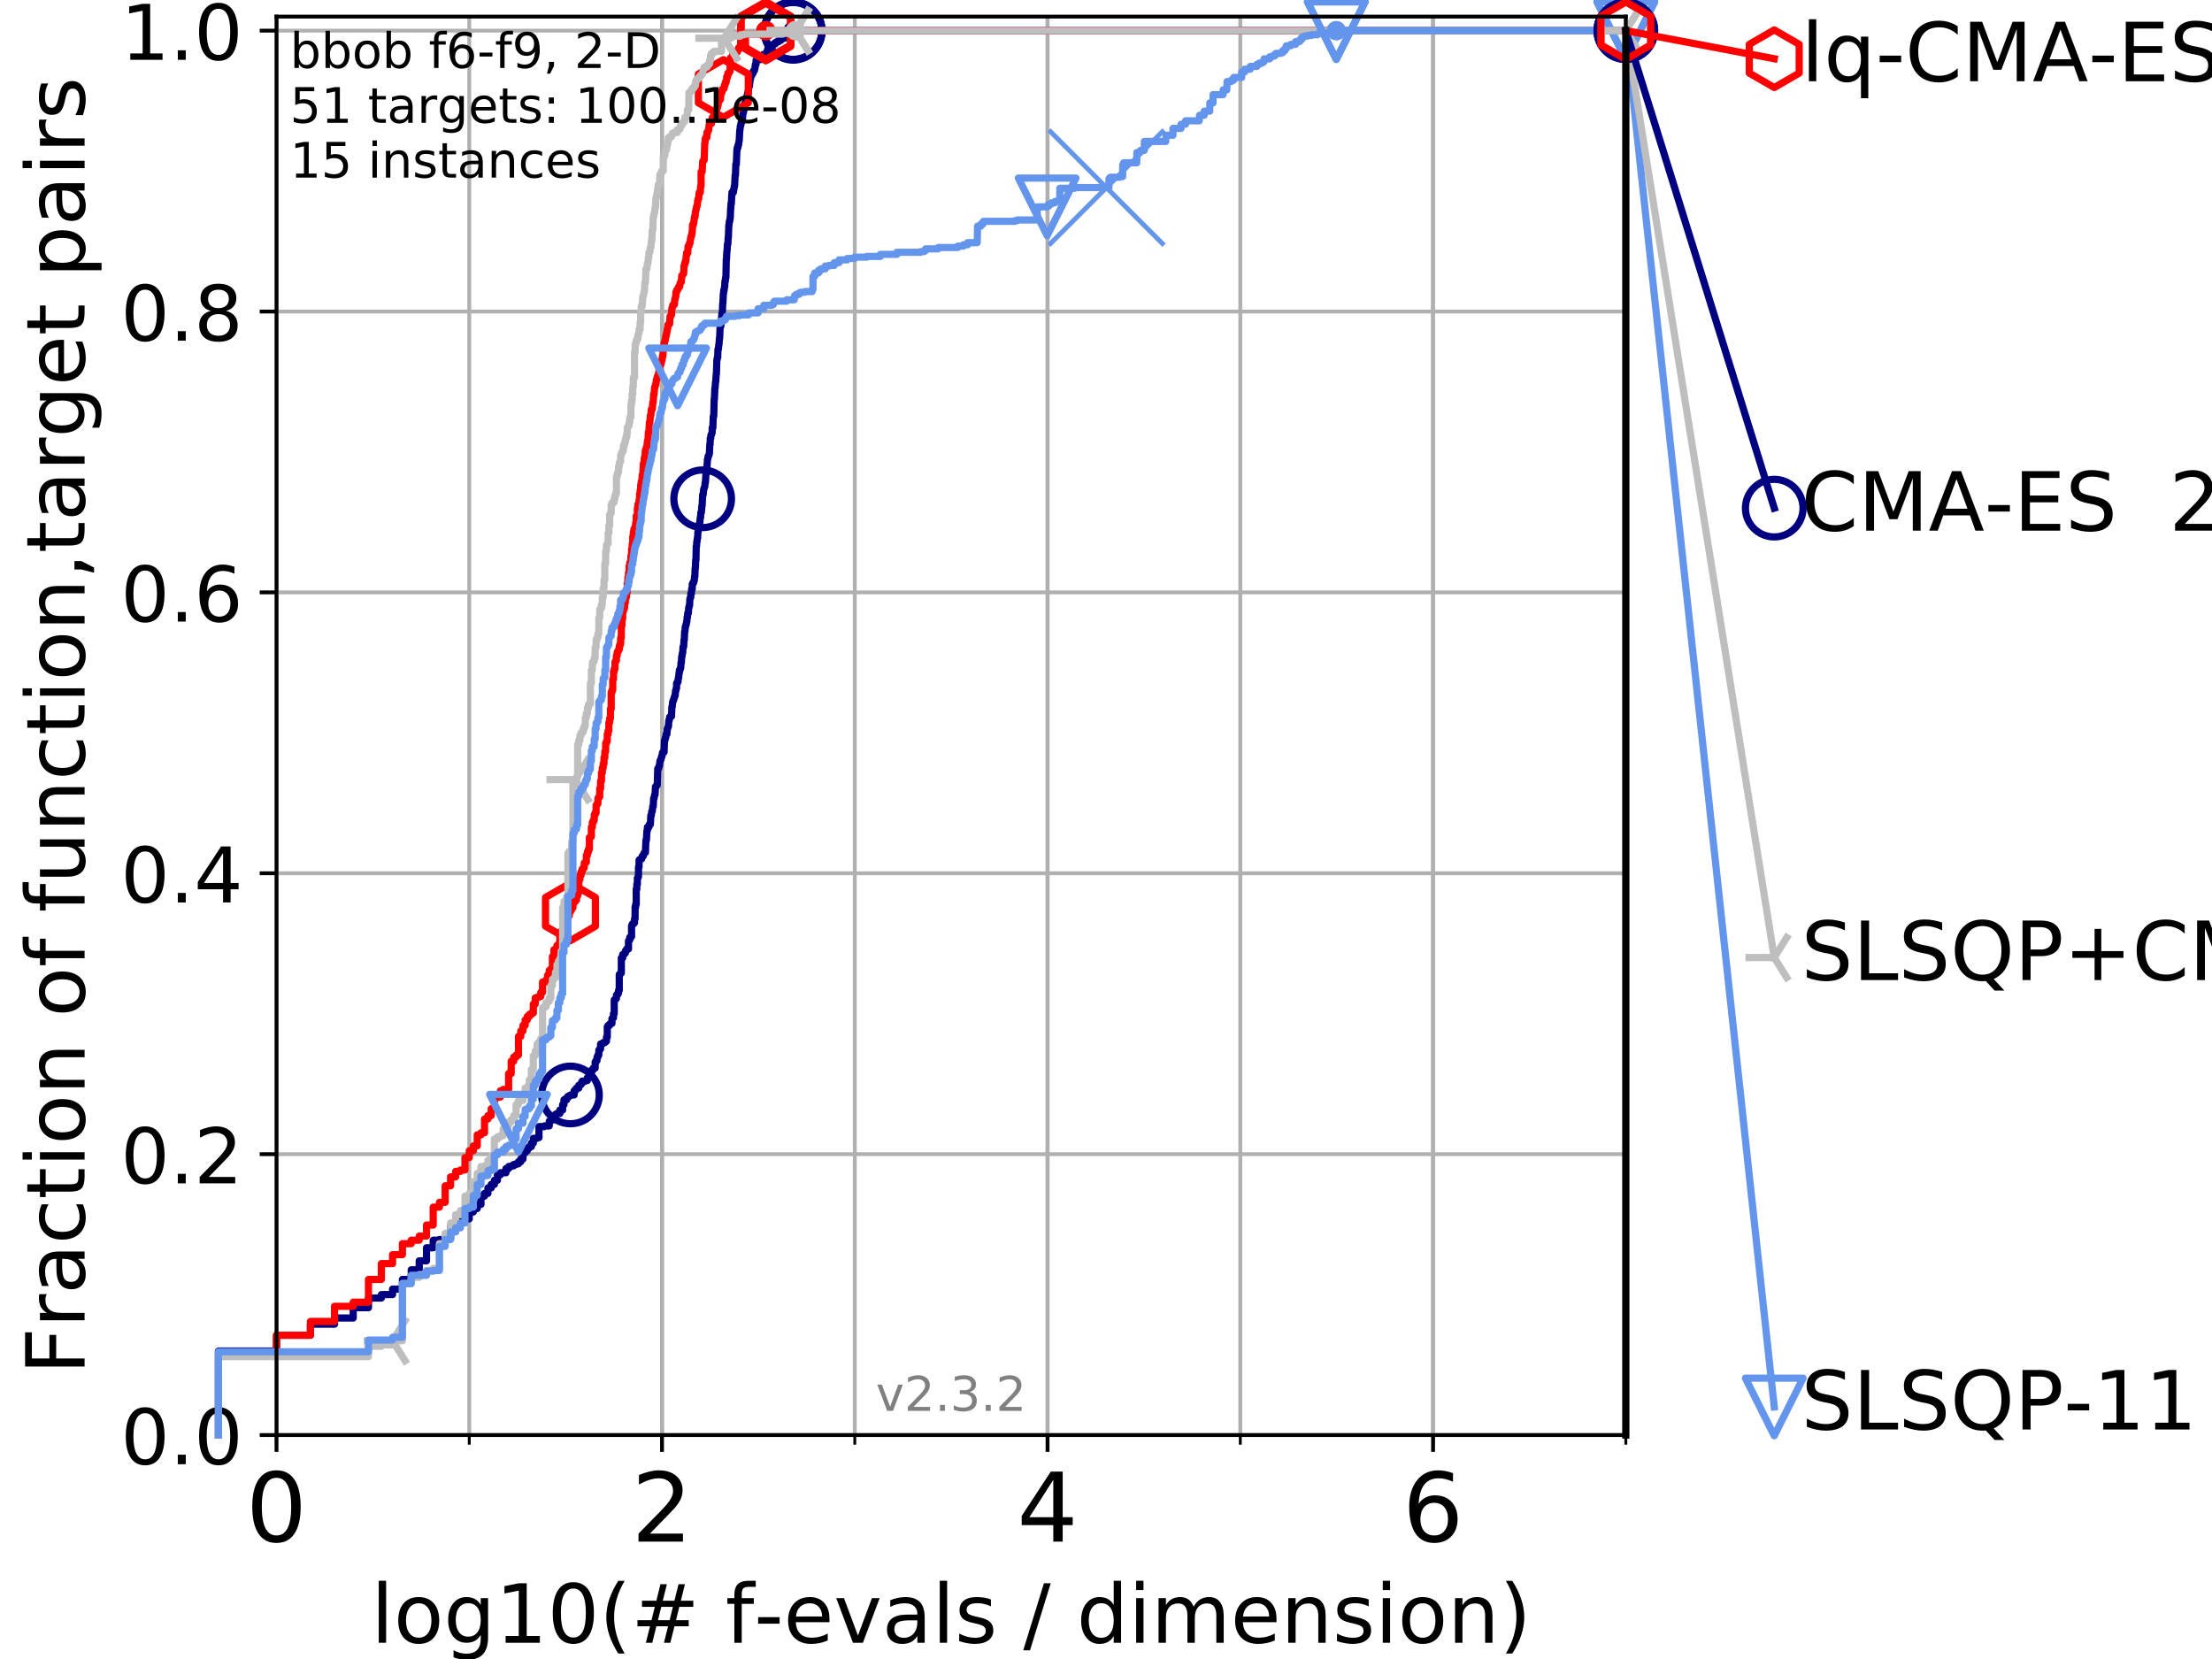 <?xml version="1.0" encoding="utf-8" standalone="no"?>
<!DOCTYPE svg PUBLIC "-//W3C//DTD SVG 1.1//EN"
  "http://www.w3.org/Graphics/SVG/1.1/DTD/svg11.dtd">
<!-- Created with matplotlib (https://matplotlib.org/) -->
<svg height="345.6pt" version="1.1" viewBox="0 0 460.8 345.6" width="460.8pt" xmlns="http://www.w3.org/2000/svg" xmlns:xlink="http://www.w3.org/1999/xlink">
 <defs>
  <style type="text/css">
*{stroke-linecap:butt;stroke-linejoin:round;}
  </style>
 </defs>
 <g id="figure_1">
  <g id="patch_1">
   <path d="M 0 345.6 
L 460.8 345.6 
L 460.8 0 
L 0 0 
z
" style="fill:#ffffff;"/>
  </g>
  <g id="axes_1">
   <g id="patch_2">
    <path d="M 57.6 298.944 
L 338.688 298.944 
L 338.688 3.456 
L 57.6 3.456 
z
" style="fill:#ffffff;"/>
   </g>
   <g id="matplotlib.axis_1">
    <g id="xtick_1">
     <g id="line2d_1">
      <path clip-path="url(#pc635321823)" d="M 57.6 298.944 
L 57.6 3.456 
" style="fill:none;stroke:#b0b0b0;stroke-linecap:square;stroke-width:0.8;"/>
     </g>
     <g id="line2d_2">
      <defs>
       <path d="M 0 0 
L 0 3.5 
" id="m1008523184" style="stroke:#000000;stroke-width:0.8;"/>
      </defs>
      <g>
       <use style="stroke:#000000;stroke-width:0.8;" x="57.6" xlink:href="#m1008523184" y="298.944"/>
      </g>
     </g>
     <g id="text_1">
      <!-- 0 -->
      <defs>
       <path d="M 31.781 66.406 
Q 24.172 66.406 20.328 58.906 
Q 16.5 51.422 16.5 36.375 
Q 16.5 21.391 20.328 13.891 
Q 24.172 6.391 31.781 6.391 
Q 39.453 6.391 43.281 13.891 
Q 47.125 21.391 47.125 36.375 
Q 47.125 51.422 43.281 58.906 
Q 39.453 66.406 31.781 66.406 
z
M 31.781 74.219 
Q 44.047 74.219 50.516 64.516 
Q 56.984 54.828 56.984 36.375 
Q 56.984 17.969 50.516 8.266 
Q 44.047 -1.422 31.781 -1.422 
Q 19.531 -1.422 13.062 8.266 
Q 6.594 17.969 6.594 36.375 
Q 6.594 54.828 13.062 64.516 
Q 19.531 74.219 31.781 74.219 
z
" id="DejaVuSans-48"/>
      </defs>
      <g transform="translate(51.237 321.141)scale(0.2 -0.2)">
       <use xlink:href="#DejaVuSans-48"/>
      </g>
     </g>
    </g>
    <g id="xtick_2">
     <g id="line2d_3">
      <path clip-path="url(#pc635321823)" d="M 137.911 298.944 
L 137.911 3.456 
" style="fill:none;stroke:#b0b0b0;stroke-linecap:square;stroke-width:0.8;"/>
     </g>
     <g id="line2d_4">
      <g>
       <use style="stroke:#000000;stroke-width:0.8;" x="137.911" xlink:href="#m1008523184" y="298.944"/>
      </g>
     </g>
     <g id="text_2">
      <!-- 2 -->
      <defs>
       <path d="M 19.188 8.297 
L 53.609 8.297 
L 53.609 0 
L 7.328 0 
L 7.328 8.297 
Q 12.938 14.109 22.625 23.891 
Q 32.328 33.688 34.812 36.531 
Q 39.547 41.844 41.422 45.531 
Q 43.312 49.219 43.312 52.781 
Q 43.312 58.594 39.234 62.25 
Q 35.156 65.922 28.609 65.922 
Q 23.969 65.922 18.812 64.312 
Q 13.672 62.703 7.812 59.422 
L 7.812 69.391 
Q 13.766 71.781 18.938 73 
Q 24.125 74.219 28.422 74.219 
Q 39.75 74.219 46.484 68.547 
Q 53.219 62.891 53.219 53.422 
Q 53.219 48.922 51.531 44.891 
Q 49.859 40.875 45.406 35.406 
Q 44.188 33.984 37.641 27.219 
Q 31.109 20.453 19.188 8.297 
z
" id="DejaVuSans-50"/>
      </defs>
      <g transform="translate(131.548 321.141)scale(0.2 -0.2)">
       <use xlink:href="#DejaVuSans-50"/>
      </g>
     </g>
    </g>
    <g id="xtick_3">
     <g id="line2d_5">
      <path clip-path="url(#pc635321823)" d="M 218.222 298.944 
L 218.222 3.456 
" style="fill:none;stroke:#b0b0b0;stroke-linecap:square;stroke-width:0.8;"/>
     </g>
     <g id="line2d_6">
      <g>
       <use style="stroke:#000000;stroke-width:0.8;" x="218.222" xlink:href="#m1008523184" y="298.944"/>
      </g>
     </g>
     <g id="text_3">
      <!-- 4 -->
      <defs>
       <path d="M 37.797 64.312 
L 12.891 25.391 
L 37.797 25.391 
z
M 35.203 72.906 
L 47.609 72.906 
L 47.609 25.391 
L 58.016 25.391 
L 58.016 17.188 
L 47.609 17.188 
L 47.609 0 
L 37.797 0 
L 37.797 17.188 
L 4.891 17.188 
L 4.891 26.703 
z
" id="DejaVuSans-52"/>
      </defs>
      <g transform="translate(211.859 321.141)scale(0.2 -0.2)">
       <use xlink:href="#DejaVuSans-52"/>
      </g>
     </g>
    </g>
    <g id="xtick_4">
     <g id="line2d_7">
      <path clip-path="url(#pc635321823)" d="M 298.533 298.944 
L 298.533 3.456 
" style="fill:none;stroke:#b0b0b0;stroke-linecap:square;stroke-width:0.8;"/>
     </g>
     <g id="line2d_8">
      <g>
       <use style="stroke:#000000;stroke-width:0.8;" x="298.533" xlink:href="#m1008523184" y="298.944"/>
      </g>
     </g>
     <g id="text_4">
      <!-- 6 -->
      <defs>
       <path d="M 33.016 40.375 
Q 26.375 40.375 22.484 35.828 
Q 18.609 31.297 18.609 23.391 
Q 18.609 15.531 22.484 10.953 
Q 26.375 6.391 33.016 6.391 
Q 39.656 6.391 43.531 10.953 
Q 47.406 15.531 47.406 23.391 
Q 47.406 31.297 43.531 35.828 
Q 39.656 40.375 33.016 40.375 
z
M 52.594 71.297 
L 52.594 62.312 
Q 48.875 64.062 45.094 64.984 
Q 41.312 65.922 37.594 65.922 
Q 27.828 65.922 22.672 59.328 
Q 17.531 52.734 16.797 39.406 
Q 19.672 43.656 24.016 45.922 
Q 28.375 48.188 33.594 48.188 
Q 44.578 48.188 50.953 41.516 
Q 57.328 34.859 57.328 23.391 
Q 57.328 12.156 50.688 5.359 
Q 44.047 -1.422 33.016 -1.422 
Q 20.359 -1.422 13.672 8.266 
Q 6.984 17.969 6.984 36.375 
Q 6.984 53.656 15.188 63.938 
Q 23.391 74.219 37.203 74.219 
Q 40.922 74.219 44.703 73.484 
Q 48.484 72.75 52.594 71.297 
z
" id="DejaVuSans-54"/>
      </defs>
      <g transform="translate(292.17 321.141)scale(0.2 -0.2)">
       <use xlink:href="#DejaVuSans-54"/>
      </g>
     </g>
    </g>
    <g id="xtick_5">
     <g id="line2d_9">
      <path clip-path="url(#pc635321823)" d="M 57.6 298.944 
L 57.6 3.456 
" style="fill:none;stroke:#b0b0b0;stroke-linecap:square;stroke-width:0.8;"/>
     </g>
     <g id="line2d_10">
      <defs>
       <path d="M 0 0 
L 0 2 
" id="me512966277" style="stroke:#000000;stroke-width:0.6;"/>
      </defs>
      <g>
       <use style="stroke:#000000;stroke-width:0.6;" x="57.6" xlink:href="#me512966277" y="298.944"/>
      </g>
     </g>
    </g>
    <g id="xtick_6">
     <g id="line2d_11">
      <path clip-path="url(#pc635321823)" d="M 97.755 298.944 
L 97.755 3.456 
" style="fill:none;stroke:#b0b0b0;stroke-linecap:square;stroke-width:0.8;"/>
     </g>
     <g id="line2d_12">
      <g>
       <use style="stroke:#000000;stroke-width:0.6;" x="97.755" xlink:href="#me512966277" y="298.944"/>
      </g>
     </g>
    </g>
    <g id="xtick_7">
     <g id="line2d_13">
      <path clip-path="url(#pc635321823)" d="M 137.911 298.944 
L 137.911 3.456 
" style="fill:none;stroke:#b0b0b0;stroke-linecap:square;stroke-width:0.8;"/>
     </g>
     <g id="line2d_14">
      <g>
       <use style="stroke:#000000;stroke-width:0.6;" x="137.911" xlink:href="#me512966277" y="298.944"/>
      </g>
     </g>
    </g>
    <g id="xtick_8">
     <g id="line2d_15">
      <path clip-path="url(#pc635321823)" d="M 178.066 298.944 
L 178.066 3.456 
" style="fill:none;stroke:#b0b0b0;stroke-linecap:square;stroke-width:0.8;"/>
     </g>
     <g id="line2d_16">
      <g>
       <use style="stroke:#000000;stroke-width:0.6;" x="178.066" xlink:href="#me512966277" y="298.944"/>
      </g>
     </g>
    </g>
    <g id="xtick_9">
     <g id="line2d_17">
      <path clip-path="url(#pc635321823)" d="M 218.222 298.944 
L 218.222 3.456 
" style="fill:none;stroke:#b0b0b0;stroke-linecap:square;stroke-width:0.8;"/>
     </g>
     <g id="line2d_18">
      <g>
       <use style="stroke:#000000;stroke-width:0.6;" x="218.222" xlink:href="#me512966277" y="298.944"/>
      </g>
     </g>
    </g>
    <g id="xtick_10">
     <g id="line2d_19">
      <path clip-path="url(#pc635321823)" d="M 258.377 298.944 
L 258.377 3.456 
" style="fill:none;stroke:#b0b0b0;stroke-linecap:square;stroke-width:0.8;"/>
     </g>
     <g id="line2d_20">
      <g>
       <use style="stroke:#000000;stroke-width:0.6;" x="258.377" xlink:href="#me512966277" y="298.944"/>
      </g>
     </g>
    </g>
    <g id="xtick_11">
     <g id="line2d_21">
      <path clip-path="url(#pc635321823)" d="M 298.533 298.944 
L 298.533 3.456 
" style="fill:none;stroke:#b0b0b0;stroke-linecap:square;stroke-width:0.8;"/>
     </g>
     <g id="line2d_22">
      <g>
       <use style="stroke:#000000;stroke-width:0.6;" x="298.533" xlink:href="#me512966277" y="298.944"/>
      </g>
     </g>
    </g>
    <g id="xtick_12">
     <g id="line2d_23">
      <path clip-path="url(#pc635321823)" d="M 338.688 298.944 
L 338.688 3.456 
" style="fill:none;stroke:#b0b0b0;stroke-linecap:square;stroke-width:0.8;"/>
     </g>
     <g id="line2d_24">
      <g>
       <use style="stroke:#000000;stroke-width:0.6;" x="338.688" xlink:href="#me512966277" y="298.944"/>
      </g>
     </g>
    </g>
    <g id="text_5">
     <!-- log10(# f-evals / dimension) -->
     <defs>
      <path d="M 9.422 75.984 
L 18.406 75.984 
L 18.406 0 
L 9.422 0 
z
" id="DejaVuSans-108"/>
      <path d="M 30.609 48.391 
Q 23.391 48.391 19.188 42.75 
Q 14.984 37.109 14.984 27.297 
Q 14.984 17.484 19.156 11.844 
Q 23.344 6.203 30.609 6.203 
Q 37.797 6.203 41.984 11.859 
Q 46.188 17.531 46.188 27.297 
Q 46.188 37.016 41.984 42.703 
Q 37.797 48.391 30.609 48.391 
z
M 30.609 56 
Q 42.328 56 49.016 48.375 
Q 55.719 40.766 55.719 27.297 
Q 55.719 13.875 49.016 6.219 
Q 42.328 -1.422 30.609 -1.422 
Q 18.844 -1.422 12.172 6.219 
Q 5.516 13.875 5.516 27.297 
Q 5.516 40.766 12.172 48.375 
Q 18.844 56 30.609 56 
z
" id="DejaVuSans-111"/>
      <path d="M 45.406 27.984 
Q 45.406 37.75 41.375 43.109 
Q 37.359 48.484 30.078 48.484 
Q 22.859 48.484 18.828 43.109 
Q 14.797 37.75 14.797 27.984 
Q 14.797 18.266 18.828 12.891 
Q 22.859 7.516 30.078 7.516 
Q 37.359 7.516 41.375 12.891 
Q 45.406 18.266 45.406 27.984 
z
M 54.391 6.781 
Q 54.391 -7.172 48.188 -13.984 
Q 42 -20.797 29.203 -20.797 
Q 24.469 -20.797 20.266 -20.094 
Q 16.062 -19.391 12.109 -17.922 
L 12.109 -9.188 
Q 16.062 -11.328 19.922 -12.344 
Q 23.781 -13.375 27.781 -13.375 
Q 36.625 -13.375 41.016 -8.766 
Q 45.406 -4.156 45.406 5.172 
L 45.406 9.625 
Q 42.625 4.781 38.281 2.391 
Q 33.938 0 27.875 0 
Q 17.828 0 11.672 7.656 
Q 5.516 15.328 5.516 27.984 
Q 5.516 40.672 11.672 48.328 
Q 17.828 56 27.875 56 
Q 33.938 56 38.281 53.609 
Q 42.625 51.219 45.406 46.391 
L 45.406 54.688 
L 54.391 54.688 
z
" id="DejaVuSans-103"/>
      <path d="M 12.406 8.297 
L 28.516 8.297 
L 28.516 63.922 
L 10.984 60.406 
L 10.984 69.391 
L 28.422 72.906 
L 38.281 72.906 
L 38.281 8.297 
L 54.391 8.297 
L 54.391 0 
L 12.406 0 
z
" id="DejaVuSans-49"/>
      <path d="M 31 75.875 
Q 24.469 64.656 21.281 53.656 
Q 18.109 42.672 18.109 31.391 
Q 18.109 20.125 21.312 9.062 
Q 24.516 -2 31 -13.188 
L 23.188 -13.188 
Q 15.875 -1.703 12.234 9.375 
Q 8.594 20.453 8.594 31.391 
Q 8.594 42.281 12.203 53.312 
Q 15.828 64.359 23.188 75.875 
z
" id="DejaVuSans-40"/>
      <path d="M 51.125 44 
L 36.922 44 
L 32.812 27.688 
L 47.125 27.688 
z
M 43.797 71.781 
L 38.719 51.516 
L 52.984 51.516 
L 58.109 71.781 
L 65.922 71.781 
L 60.891 51.516 
L 76.125 51.516 
L 76.125 44 
L 58.984 44 
L 54.984 27.688 
L 70.516 27.688 
L 70.516 20.219 
L 53.078 20.219 
L 48 0 
L 40.188 0 
L 45.219 20.219 
L 30.906 20.219 
L 25.875 0 
L 18.016 0 
L 23.094 20.219 
L 7.719 20.219 
L 7.719 27.688 
L 24.906 27.688 
L 29 44 
L 13.281 44 
L 13.281 51.516 
L 30.906 51.516 
L 35.891 71.781 
z
" id="DejaVuSans-35"/>
      <path id="DejaVuSans-32"/>
      <path d="M 37.109 75.984 
L 37.109 68.5 
L 28.516 68.5 
Q 23.688 68.5 21.797 66.547 
Q 19.922 64.594 19.922 59.516 
L 19.922 54.688 
L 34.719 54.688 
L 34.719 47.703 
L 19.922 47.703 
L 19.922 0 
L 10.891 0 
L 10.891 47.703 
L 2.297 47.703 
L 2.297 54.688 
L 10.891 54.688 
L 10.891 58.5 
Q 10.891 67.625 15.141 71.797 
Q 19.391 75.984 28.609 75.984 
z
" id="DejaVuSans-102"/>
      <path d="M 4.891 31.391 
L 31.203 31.391 
L 31.203 23.391 
L 4.891 23.391 
z
" id="DejaVuSans-45"/>
      <path d="M 56.203 29.594 
L 56.203 25.203 
L 14.891 25.203 
Q 15.484 15.922 20.484 11.062 
Q 25.484 6.203 34.422 6.203 
Q 39.594 6.203 44.453 7.469 
Q 49.312 8.734 54.109 11.281 
L 54.109 2.781 
Q 49.266 0.734 44.188 -0.344 
Q 39.109 -1.422 33.891 -1.422 
Q 20.797 -1.422 13.156 6.188 
Q 5.516 13.812 5.516 26.812 
Q 5.516 40.234 12.766 48.109 
Q 20.016 56 32.328 56 
Q 43.359 56 49.781 48.891 
Q 56.203 41.797 56.203 29.594 
z
M 47.219 32.234 
Q 47.125 39.594 43.094 43.984 
Q 39.062 48.391 32.422 48.391 
Q 24.906 48.391 20.391 44.141 
Q 15.875 39.891 15.188 32.172 
z
" id="DejaVuSans-101"/>
      <path d="M 2.984 54.688 
L 12.5 54.688 
L 29.594 8.797 
L 46.688 54.688 
L 56.203 54.688 
L 35.688 0 
L 23.484 0 
z
" id="DejaVuSans-118"/>
      <path d="M 34.281 27.484 
Q 23.391 27.484 19.188 25 
Q 14.984 22.516 14.984 16.5 
Q 14.984 11.719 18.141 8.906 
Q 21.297 6.109 26.703 6.109 
Q 34.188 6.109 38.703 11.406 
Q 43.219 16.703 43.219 25.484 
L 43.219 27.484 
z
M 52.203 31.203 
L 52.203 0 
L 43.219 0 
L 43.219 8.297 
Q 40.141 3.328 35.547 0.953 
Q 30.953 -1.422 24.312 -1.422 
Q 15.922 -1.422 10.953 3.297 
Q 6 8.016 6 15.922 
Q 6 25.141 12.172 29.828 
Q 18.359 34.516 30.609 34.516 
L 43.219 34.516 
L 43.219 35.406 
Q 43.219 41.609 39.141 45 
Q 35.062 48.391 27.688 48.391 
Q 23 48.391 18.547 47.266 
Q 14.109 46.141 10.016 43.891 
L 10.016 52.203 
Q 14.938 54.109 19.578 55.047 
Q 24.219 56 28.609 56 
Q 40.484 56 46.344 49.844 
Q 52.203 43.703 52.203 31.203 
z
" id="DejaVuSans-97"/>
      <path d="M 44.281 53.078 
L 44.281 44.578 
Q 40.484 46.531 36.375 47.5 
Q 32.281 48.484 27.875 48.484 
Q 21.188 48.484 17.844 46.438 
Q 14.5 44.391 14.5 40.281 
Q 14.5 37.156 16.891 35.375 
Q 19.281 33.594 26.516 31.984 
L 29.594 31.297 
Q 39.156 29.25 43.188 25.516 
Q 47.219 21.781 47.219 15.094 
Q 47.219 7.469 41.188 3.016 
Q 35.156 -1.422 24.609 -1.422 
Q 20.219 -1.422 15.453 -0.562 
Q 10.688 0.297 5.422 2 
L 5.422 11.281 
Q 10.406 8.688 15.234 7.391 
Q 20.062 6.109 24.812 6.109 
Q 31.156 6.109 34.562 8.281 
Q 37.984 10.453 37.984 14.406 
Q 37.984 18.062 35.516 20.016 
Q 33.062 21.969 24.703 23.781 
L 21.578 24.516 
Q 13.234 26.266 9.516 29.906 
Q 5.812 33.547 5.812 39.891 
Q 5.812 47.609 11.281 51.797 
Q 16.75 56 26.812 56 
Q 31.781 56 36.172 55.266 
Q 40.578 54.547 44.281 53.078 
z
" id="DejaVuSans-115"/>
      <path d="M 25.391 72.906 
L 33.688 72.906 
L 8.297 -9.281 
L 0 -9.281 
z
" id="DejaVuSans-47"/>
      <path d="M 45.406 46.391 
L 45.406 75.984 
L 54.391 75.984 
L 54.391 0 
L 45.406 0 
L 45.406 8.203 
Q 42.578 3.328 38.25 0.953 
Q 33.938 -1.422 27.875 -1.422 
Q 17.969 -1.422 11.734 6.484 
Q 5.516 14.406 5.516 27.297 
Q 5.516 40.188 11.734 48.094 
Q 17.969 56 27.875 56 
Q 33.938 56 38.25 53.625 
Q 42.578 51.266 45.406 46.391 
z
M 14.797 27.297 
Q 14.797 17.391 18.875 11.75 
Q 22.953 6.109 30.078 6.109 
Q 37.203 6.109 41.297 11.75 
Q 45.406 17.391 45.406 27.297 
Q 45.406 37.203 41.297 42.844 
Q 37.203 48.484 30.078 48.484 
Q 22.953 48.484 18.875 42.844 
Q 14.797 37.203 14.797 27.297 
z
" id="DejaVuSans-100"/>
      <path d="M 9.422 54.688 
L 18.406 54.688 
L 18.406 0 
L 9.422 0 
z
M 9.422 75.984 
L 18.406 75.984 
L 18.406 64.594 
L 9.422 64.594 
z
" id="DejaVuSans-105"/>
      <path d="M 52 44.188 
Q 55.375 50.25 60.062 53.125 
Q 64.75 56 71.094 56 
Q 79.641 56 84.281 50.016 
Q 88.922 44.047 88.922 33.016 
L 88.922 0 
L 79.891 0 
L 79.891 32.719 
Q 79.891 40.578 77.094 44.375 
Q 74.312 48.188 68.609 48.188 
Q 61.625 48.188 57.562 43.547 
Q 53.516 38.922 53.516 30.906 
L 53.516 0 
L 44.484 0 
L 44.484 32.719 
Q 44.484 40.625 41.703 44.406 
Q 38.922 48.188 33.109 48.188 
Q 26.219 48.188 22.156 43.531 
Q 18.109 38.875 18.109 30.906 
L 18.109 0 
L 9.078 0 
L 9.078 54.688 
L 18.109 54.688 
L 18.109 46.188 
Q 21.188 51.219 25.484 53.609 
Q 29.781 56 35.688 56 
Q 41.656 56 45.828 52.969 
Q 50 49.953 52 44.188 
z
" id="DejaVuSans-109"/>
      <path d="M 54.891 33.016 
L 54.891 0 
L 45.906 0 
L 45.906 32.719 
Q 45.906 40.484 42.875 44.328 
Q 39.844 48.188 33.797 48.188 
Q 26.516 48.188 22.312 43.547 
Q 18.109 38.922 18.109 30.906 
L 18.109 0 
L 9.078 0 
L 9.078 54.688 
L 18.109 54.688 
L 18.109 46.188 
Q 21.344 51.125 25.703 53.562 
Q 30.078 56 35.797 56 
Q 45.219 56 50.047 50.172 
Q 54.891 44.344 54.891 33.016 
z
" id="DejaVuSans-110"/>
      <path d="M 8.016 75.875 
L 15.828 75.875 
Q 23.141 64.359 26.781 53.312 
Q 30.422 42.281 30.422 31.391 
Q 30.422 20.453 26.781 9.375 
Q 23.141 -1.703 15.828 -13.188 
L 8.016 -13.188 
Q 14.5 -2 17.703 9.062 
Q 20.906 20.125 20.906 31.391 
Q 20.906 42.672 17.703 53.656 
Q 14.5 64.656 8.016 75.875 
z
" id="DejaVuSans-41"/>
     </defs>
     <g transform="translate(77.303 342.218)scale(0.17 -0.17)">
      <use xlink:href="#DejaVuSans-108"/>
      <use x="27.783" xlink:href="#DejaVuSans-111"/>
      <use x="88.965" xlink:href="#DejaVuSans-103"/>
      <use x="152.441" xlink:href="#DejaVuSans-49"/>
      <use x="216.064" xlink:href="#DejaVuSans-48"/>
      <use x="279.688" xlink:href="#DejaVuSans-40"/>
      <use x="318.701" xlink:href="#DejaVuSans-35"/>
      <use x="402.49" xlink:href="#DejaVuSans-32"/>
      <use x="434.277" xlink:href="#DejaVuSans-102"/>
      <use x="469.404" xlink:href="#DejaVuSans-45"/>
      <use x="505.488" xlink:href="#DejaVuSans-101"/>
      <use x="567.012" xlink:href="#DejaVuSans-118"/>
      <use x="626.191" xlink:href="#DejaVuSans-97"/>
      <use x="687.471" xlink:href="#DejaVuSans-108"/>
      <use x="715.254" xlink:href="#DejaVuSans-115"/>
      <use x="767.354" xlink:href="#DejaVuSans-32"/>
      <use x="799.141" xlink:href="#DejaVuSans-47"/>
      <use x="832.832" xlink:href="#DejaVuSans-32"/>
      <use x="864.619" xlink:href="#DejaVuSans-100"/>
      <use x="928.096" xlink:href="#DejaVuSans-105"/>
      <use x="955.879" xlink:href="#DejaVuSans-109"/>
      <use x="1053.291" xlink:href="#DejaVuSans-101"/>
      <use x="1114.814" xlink:href="#DejaVuSans-110"/>
      <use x="1178.193" xlink:href="#DejaVuSans-115"/>
      <use x="1230.293" xlink:href="#DejaVuSans-105"/>
      <use x="1258.076" xlink:href="#DejaVuSans-111"/>
      <use x="1319.258" xlink:href="#DejaVuSans-110"/>
      <use x="1382.637" xlink:href="#DejaVuSans-41"/>
     </g>
    </g>
   </g>
   <g id="matplotlib.axis_2">
    <g id="ytick_1">
     <g id="line2d_25">
      <path clip-path="url(#pc635321823)" d="M 57.6 298.944 
L 338.688 298.944 
" style="fill:none;stroke:#b0b0b0;stroke-linecap:square;stroke-width:0.8;"/>
     </g>
     <g id="line2d_26">
      <defs>
       <path d="M 0 0 
L -3.5 0 
" id="mf0ee2f9f80" style="stroke:#000000;stroke-width:0.8;"/>
      </defs>
      <g>
       <use style="stroke:#000000;stroke-width:0.8;" x="57.6" xlink:href="#mf0ee2f9f80" y="298.944"/>
      </g>
     </g>
     <g id="text_6">
      <!-- 0.0 -->
      <defs>
       <path d="M 10.688 12.406 
L 21 12.406 
L 21 0 
L 10.688 0 
z
" id="DejaVuSans-46"/>
      </defs>
      <g transform="translate(25.155 305.023)scale(0.16 -0.16)">
       <use xlink:href="#DejaVuSans-48"/>
       <use x="63.623" xlink:href="#DejaVuSans-46"/>
       <use x="95.41" xlink:href="#DejaVuSans-48"/>
      </g>
     </g>
    </g>
    <g id="ytick_2">
     <g id="line2d_27">
      <path clip-path="url(#pc635321823)" d="M 57.6 240.432 
L 338.688 240.432 
" style="fill:none;stroke:#b0b0b0;stroke-linecap:square;stroke-width:0.8;"/>
     </g>
     <g id="line2d_28">
      <g>
       <use style="stroke:#000000;stroke-width:0.8;" x="57.6" xlink:href="#mf0ee2f9f80" y="240.432"/>
      </g>
     </g>
     <g id="text_7">
      <!-- 0.2 -->
      <g transform="translate(25.155 246.51)scale(0.16 -0.16)">
       <use xlink:href="#DejaVuSans-48"/>
       <use x="63.623" xlink:href="#DejaVuSans-46"/>
       <use x="95.41" xlink:href="#DejaVuSans-50"/>
      </g>
     </g>
    </g>
    <g id="ytick_3">
     <g id="line2d_29">
      <path clip-path="url(#pc635321823)" d="M 57.6 181.919 
L 338.688 181.919 
" style="fill:none;stroke:#b0b0b0;stroke-linecap:square;stroke-width:0.8;"/>
     </g>
     <g id="line2d_30">
      <g>
       <use style="stroke:#000000;stroke-width:0.8;" x="57.6" xlink:href="#mf0ee2f9f80" y="181.919"/>
      </g>
     </g>
     <g id="text_8">
      <!-- 0.4 -->
      <g transform="translate(25.155 187.998)scale(0.16 -0.16)">
       <use xlink:href="#DejaVuSans-48"/>
       <use x="63.623" xlink:href="#DejaVuSans-46"/>
       <use x="95.41" xlink:href="#DejaVuSans-52"/>
      </g>
     </g>
    </g>
    <g id="ytick_4">
     <g id="line2d_31">
      <path clip-path="url(#pc635321823)" d="M 57.6 123.407 
L 338.688 123.407 
" style="fill:none;stroke:#b0b0b0;stroke-linecap:square;stroke-width:0.8;"/>
     </g>
     <g id="line2d_32">
      <g>
       <use style="stroke:#000000;stroke-width:0.8;" x="57.6" xlink:href="#mf0ee2f9f80" y="123.407"/>
      </g>
     </g>
     <g id="text_9">
      <!-- 0.6 -->
      <g transform="translate(25.155 129.485)scale(0.16 -0.16)">
       <use xlink:href="#DejaVuSans-48"/>
       <use x="63.623" xlink:href="#DejaVuSans-46"/>
       <use x="95.41" xlink:href="#DejaVuSans-54"/>
      </g>
     </g>
    </g>
    <g id="ytick_5">
     <g id="line2d_33">
      <path clip-path="url(#pc635321823)" d="M 57.6 64.894 
L 338.688 64.894 
" style="fill:none;stroke:#b0b0b0;stroke-linecap:square;stroke-width:0.8;"/>
     </g>
     <g id="line2d_34">
      <g>
       <use style="stroke:#000000;stroke-width:0.8;" x="57.6" xlink:href="#mf0ee2f9f80" y="64.894"/>
      </g>
     </g>
     <g id="text_10">
      <!-- 0.8 -->
      <defs>
       <path d="M 31.781 34.625 
Q 24.75 34.625 20.719 30.859 
Q 16.703 27.094 16.703 20.516 
Q 16.703 13.922 20.719 10.156 
Q 24.75 6.391 31.781 6.391 
Q 38.812 6.391 42.859 10.172 
Q 46.922 13.969 46.922 20.516 
Q 46.922 27.094 42.891 30.859 
Q 38.875 34.625 31.781 34.625 
z
M 21.922 38.812 
Q 15.578 40.375 12.031 44.719 
Q 8.5 49.078 8.5 55.328 
Q 8.5 64.062 14.719 69.141 
Q 20.953 74.219 31.781 74.219 
Q 42.672 74.219 48.875 69.141 
Q 55.078 64.062 55.078 55.328 
Q 55.078 49.078 51.531 44.719 
Q 48 40.375 41.703 38.812 
Q 48.828 37.156 52.797 32.312 
Q 56.781 27.484 56.781 20.516 
Q 56.781 9.906 50.312 4.234 
Q 43.844 -1.422 31.781 -1.422 
Q 19.734 -1.422 13.25 4.234 
Q 6.781 9.906 6.781 20.516 
Q 6.781 27.484 10.781 32.312 
Q 14.797 37.156 21.922 38.812 
z
M 18.312 54.391 
Q 18.312 48.734 21.844 45.562 
Q 25.391 42.391 31.781 42.391 
Q 38.141 42.391 41.719 45.562 
Q 45.312 48.734 45.312 54.391 
Q 45.312 60.062 41.719 63.234 
Q 38.141 66.406 31.781 66.406 
Q 25.391 66.406 21.844 63.234 
Q 18.312 60.062 18.312 54.391 
z
" id="DejaVuSans-56"/>
      </defs>
      <g transform="translate(25.155 70.973)scale(0.16 -0.16)">
       <use xlink:href="#DejaVuSans-48"/>
       <use x="63.623" xlink:href="#DejaVuSans-46"/>
       <use x="95.41" xlink:href="#DejaVuSans-56"/>
      </g>
     </g>
    </g>
    <g id="ytick_6">
     <g id="line2d_35">
      <path clip-path="url(#pc635321823)" d="M 57.6 6.382 
L 338.688 6.382 
" style="fill:none;stroke:#b0b0b0;stroke-linecap:square;stroke-width:0.8;"/>
     </g>
     <g id="line2d_36">
      <g>
       <use style="stroke:#000000;stroke-width:0.8;" x="57.6" xlink:href="#mf0ee2f9f80" y="6.382"/>
      </g>
     </g>
     <g id="text_11">
      <!-- 1.0 -->
      <g transform="translate(25.155 12.46)scale(0.16 -0.16)">
       <use xlink:href="#DejaVuSans-49"/>
       <use x="63.623" xlink:href="#DejaVuSans-46"/>
       <use x="95.41" xlink:href="#DejaVuSans-48"/>
      </g>
     </g>
    </g>
    <g id="text_12">
     <!-- Fraction of function,target pairs -->
     <defs>
      <path d="M 9.812 72.906 
L 51.703 72.906 
L 51.703 64.594 
L 19.672 64.594 
L 19.672 43.109 
L 48.578 43.109 
L 48.578 34.812 
L 19.672 34.812 
L 19.672 0 
L 9.812 0 
z
" id="DejaVuSans-70"/>
      <path d="M 41.109 46.297 
Q 39.594 47.172 37.812 47.578 
Q 36.031 48 33.891 48 
Q 26.266 48 22.188 43.047 
Q 18.109 38.094 18.109 28.812 
L 18.109 0 
L 9.078 0 
L 9.078 54.688 
L 18.109 54.688 
L 18.109 46.188 
Q 20.953 51.172 25.484 53.578 
Q 30.031 56 36.531 56 
Q 37.453 56 38.578 55.875 
Q 39.703 55.766 41.062 55.516 
z
" id="DejaVuSans-114"/>
      <path d="M 48.781 52.594 
L 48.781 44.188 
Q 44.969 46.297 41.141 47.344 
Q 37.312 48.391 33.406 48.391 
Q 24.656 48.391 19.812 42.844 
Q 14.984 37.312 14.984 27.297 
Q 14.984 17.281 19.812 11.734 
Q 24.656 6.203 33.406 6.203 
Q 37.312 6.203 41.141 7.25 
Q 44.969 8.297 48.781 10.406 
L 48.781 2.094 
Q 45.016 0.344 40.984 -0.531 
Q 36.969 -1.422 32.422 -1.422 
Q 20.062 -1.422 12.781 6.344 
Q 5.516 14.109 5.516 27.297 
Q 5.516 40.672 12.859 48.328 
Q 20.219 56 33.016 56 
Q 37.156 56 41.109 55.141 
Q 45.062 54.297 48.781 52.594 
z
" id="DejaVuSans-99"/>
      <path d="M 18.312 70.219 
L 18.312 54.688 
L 36.812 54.688 
L 36.812 47.703 
L 18.312 47.703 
L 18.312 18.016 
Q 18.312 11.328 20.141 9.422 
Q 21.969 7.516 27.594 7.516 
L 36.812 7.516 
L 36.812 0 
L 27.594 0 
Q 17.188 0 13.234 3.875 
Q 9.281 7.766 9.281 18.016 
L 9.281 47.703 
L 2.688 47.703 
L 2.688 54.688 
L 9.281 54.688 
L 9.281 70.219 
z
" id="DejaVuSans-116"/>
      <path d="M 8.5 21.578 
L 8.5 54.688 
L 17.484 54.688 
L 17.484 21.922 
Q 17.484 14.156 20.5 10.266 
Q 23.531 6.391 29.594 6.391 
Q 36.859 6.391 41.078 11.031 
Q 45.312 15.672 45.312 23.688 
L 45.312 54.688 
L 54.297 54.688 
L 54.297 0 
L 45.312 0 
L 45.312 8.406 
Q 42.047 3.422 37.719 1 
Q 33.406 -1.422 27.688 -1.422 
Q 18.266 -1.422 13.375 4.438 
Q 8.5 10.297 8.5 21.578 
z
M 31.109 56 
z
" id="DejaVuSans-117"/>
      <path d="M 11.719 12.406 
L 22.016 12.406 
L 22.016 4 
L 14.016 -11.625 
L 7.719 -11.625 
L 11.719 4 
z
" id="DejaVuSans-44"/>
      <path d="M 18.109 8.203 
L 18.109 -20.797 
L 9.078 -20.797 
L 9.078 54.688 
L 18.109 54.688 
L 18.109 46.391 
Q 20.953 51.266 25.266 53.625 
Q 29.594 56 35.594 56 
Q 45.562 56 51.781 48.094 
Q 58.016 40.188 58.016 27.297 
Q 58.016 14.406 51.781 6.484 
Q 45.562 -1.422 35.594 -1.422 
Q 29.594 -1.422 25.266 0.953 
Q 20.953 3.328 18.109 8.203 
z
M 48.688 27.297 
Q 48.688 37.203 44.609 42.844 
Q 40.531 48.484 33.406 48.484 
Q 26.266 48.484 22.188 42.844 
Q 18.109 37.203 18.109 27.297 
Q 18.109 17.391 22.188 11.75 
Q 26.266 6.109 33.406 6.109 
Q 40.531 6.109 44.609 11.75 
Q 48.688 17.391 48.688 27.297 
z
" id="DejaVuSans-112"/>
     </defs>
     <g transform="translate(17.62 286.339)rotate(-90)scale(0.17 -0.17)">
      <use xlink:href="#DejaVuSans-70"/>
      <use x="57.41" xlink:href="#DejaVuSans-114"/>
      <use x="98.523" xlink:href="#DejaVuSans-97"/>
      <use x="159.803" xlink:href="#DejaVuSans-99"/>
      <use x="214.783" xlink:href="#DejaVuSans-116"/>
      <use x="253.992" xlink:href="#DejaVuSans-105"/>
      <use x="281.775" xlink:href="#DejaVuSans-111"/>
      <use x="342.957" xlink:href="#DejaVuSans-110"/>
      <use x="406.336" xlink:href="#DejaVuSans-32"/>
      <use x="438.123" xlink:href="#DejaVuSans-111"/>
      <use x="499.305" xlink:href="#DejaVuSans-102"/>
      <use x="534.51" xlink:href="#DejaVuSans-32"/>
      <use x="566.297" xlink:href="#DejaVuSans-102"/>
      <use x="601.502" xlink:href="#DejaVuSans-117"/>
      <use x="664.881" xlink:href="#DejaVuSans-110"/>
      <use x="728.26" xlink:href="#DejaVuSans-99"/>
      <use x="783.24" xlink:href="#DejaVuSans-116"/>
      <use x="822.449" xlink:href="#DejaVuSans-105"/>
      <use x="850.232" xlink:href="#DejaVuSans-111"/>
      <use x="911.414" xlink:href="#DejaVuSans-110"/>
      <use x="974.793" xlink:href="#DejaVuSans-44"/>
      <use x="1006.58" xlink:href="#DejaVuSans-116"/>
      <use x="1045.789" xlink:href="#DejaVuSans-97"/>
      <use x="1107.068" xlink:href="#DejaVuSans-114"/>
      <use x="1148.166" xlink:href="#DejaVuSans-103"/>
      <use x="1211.643" xlink:href="#DejaVuSans-101"/>
      <use x="1273.166" xlink:href="#DejaVuSans-116"/>
      <use x="1312.375" xlink:href="#DejaVuSans-32"/>
      <use x="1344.162" xlink:href="#DejaVuSans-112"/>
      <use x="1407.639" xlink:href="#DejaVuSans-97"/>
      <use x="1468.918" xlink:href="#DejaVuSans-105"/>
      <use x="1496.701" xlink:href="#DejaVuSans-114"/>
      <use x="1537.814" xlink:href="#DejaVuSans-115"/>
     </g>
    </g>
   </g>
   <g id="line2d_37">
    <defs>
     <path d="M 0 1.5 
C 0.398 1.5 0.779 1.342 1.061 1.061 
C 1.342 0.779 1.5 0.398 1.5 0 
C 1.5 -0.398 1.342 -0.779 1.061 -1.061 
C 0.779 -1.342 0.398 -1.5 0 -1.5 
C -0.398 -1.5 -0.779 -1.342 -1.061 -1.061 
C -1.342 -0.779 -1.5 -0.398 -1.5 0 
C -1.5 0.398 -1.342 0.779 -1.061 1.061 
C -0.779 1.342 -0.398 1.5 0 1.5 
z
" id="m22920eafad" style="stroke:#000080;"/>
    </defs>
    <g>
     <use style="fill:#000080;stroke:#000080;" x="165.23" xlink:href="#m22920eafad" y="6.382"/>
     <use style="fill:#000080;stroke:#000080;" x="165.23" xlink:href="#m22920eafad" y="6.382"/>
    </g>
   </g>
   <g id="line2d_38">
    <path d="M 45.512 298.944 
L 45.512 281.448 
L 57.6 281.448 
L 57.6 278.149 
L 64.671 278.149 
L 64.671 275.855 
L 69.688 275.855 
L 69.688 274.564 
L 73.579 274.564 
L 73.579 272.413 
L 76.759 272.413 
L 76.759 270.405 
L 79.447 270.405 
L 79.447 269.688 
L 81.776 269.688 
L 81.776 268.54 
L 83.83 268.54 
L 83.83 266.533 
L 85.667 266.533 
L 85.667 264.525 
L 87.33 264.525 
L 87.33 262.661 
L 88.847 262.661 
L 88.847 259.936 
L 90.243 259.936 
L 90.243 258.358 
L 91.535 258.358 
L 91.535 258.215 
L 92.738 258.215 
L 92.738 257.928 
L 93.864 257.928 
L 93.864 255.49 
L 94.921 255.49 
L 94.921 254.773 
L 95.918 254.773 
L 95.918 254.199 
L 96.861 254.199 
L 96.861 253.912 
L 97.755 253.912 
L 97.755 252.478 
L 98.606 252.478 
L 98.606 251.761 
L 99.418 251.761 
L 99.418 250.901 
L 100.193 250.901 
L 100.193 249.18 
L 100.935 249.18 
L 100.935 248.606 
L 101.647 248.606 
L 101.647 247.459 
L 102.331 247.459 
L 102.331 246.742 
L 102.989 246.742 
L 102.989 245.881 
L 103.623 245.881 
L 103.623 244.734 
L 104.235 244.734 
L 104.235 244.304 
L 105.398 244.304 
L 105.398 243.443 
L 105.952 243.443 
L 105.952 243.013 
L 106.489 243.013 
L 106.489 242.87 
L 107.009 242.87 
L 107.009 242.583 
L 107.515 242.583 
L 107.515 242.439 
L 108.006 242.439 
L 108.006 242.009 
L 108.484 242.009 
L 108.484 241.435 
L 108.949 241.435 
L 108.949 240.145 
L 109.402 240.145 
L 109.402 239.714 
L 109.843 239.714 
L 109.843 239.141 
L 110.274 239.141 
L 110.274 238.854 
L 110.694 238.854 
L 110.694 238.137 
L 111.105 238.137 
L 111.105 237.133 
L 111.897 237.133 
L 111.897 236.99 
L 112.281 236.99 
L 112.281 234.695 
L 113.383 234.695 
L 113.383 234.552 
L 114.419 234.552 
L 114.419 233.548 
L 114.751 233.548 
L 114.751 233.261 
L 115.397 233.261 
L 115.397 232.4 
L 115.711 232.4 
L 115.711 232.114 
L 116.02 232.114 
L 116.02 231.97 
L 116.621 231.97 
L 116.621 231.253 
L 117.203 231.253 
L 117.203 230.106 
L 117.486 230.106 
L 117.486 229.102 
L 118.04 229.102 
L 118.04 228.672 
L 118.31 228.672 
L 118.31 228.385 
L 118.577 228.385 
L 118.577 228.241 
L 118.839 228.241 
L 118.839 228.098 
L 119.603 228.098 
L 119.603 227.238 
L 119.85 227.238 
L 119.85 226.951 
L 120.094 226.951 
L 120.094 226.664 
L 120.572 226.664 
L 120.572 226.09 
L 120.806 226.09 
L 120.806 225.947 
L 121.037 225.947 
L 121.037 225.66 
L 121.265 225.66 
L 121.265 225.23 
L 121.931 225.23 
L 121.931 225.086 
L 122.362 225.086 
L 122.362 224.513 
L 122.782 224.513 
L 122.782 224.226 
L 122.989 224.226 
L 122.989 223.079 
L 123.394 223.079 
L 123.394 222.792 
L 123.594 222.792 
L 123.594 222.505 
L 123.985 222.505 
L 123.985 221.214 
L 124.178 221.214 
L 124.178 220.927 
L 124.369 220.927 
L 124.369 220.21 
L 124.557 220.21 
L 124.557 219.78 
L 124.744 219.78 
L 124.744 218.776 
L 124.928 218.776 
L 124.928 218.489 
L 125.111 218.489 
L 125.111 217.485 
L 125.471 217.485 
L 125.471 217.342 
L 125.648 217.342 
L 125.648 217.199 
L 125.996 217.199 
L 125.996 217.055 
L 126.168 217.055 
L 126.168 216.912 
L 126.338 216.912 
L 126.338 216.051 
L 126.507 216.051 
L 126.507 213.9 
L 126.674 213.9 
L 126.674 213.613 
L 127.003 213.613 
L 127.003 213.326 
L 127.165 213.326 
L 127.165 213.183 
L 127.485 213.183 
L 127.485 212.179 
L 127.643 212.179 
L 127.643 212.036 
L 127.799 212.036 
L 127.799 211.175 
L 127.954 211.175 
L 127.954 208.307 
L 128.108 208.307 
L 128.108 208.164 
L 128.26 208.164 
L 128.26 208.02 
L 128.411 208.02 
L 128.411 207.303 
L 128.561 207.303 
L 128.561 207.16 
L 128.709 207.16 
L 128.709 206.873 
L 128.856 206.873 
L 128.856 206.299 
L 129.002 206.299 
L 129.002 203.001 
L 129.147 203.001 
L 129.147 202.857 
L 129.291 202.857 
L 129.291 202.714 
L 129.433 202.714 
L 129.433 199.559 
L 129.714 199.559 
L 129.714 198.842 
L 129.991 198.842 
L 129.991 198.698 
L 130.128 198.698 
L 130.128 198.555 
L 130.264 198.555 
L 130.264 198.125 
L 130.398 198.125 
L 130.398 197.981 
L 130.532 197.981 
L 130.532 197.694 
L 130.927 197.694 
L 130.927 195.974 
L 131.056 195.974 
L 131.056 195.83 
L 131.185 195.83 
L 131.185 195.256 
L 131.44 195.256 
L 131.44 195.113 
L 131.566 195.113 
L 131.566 192.818 
L 131.691 192.818 
L 131.691 192.532 
L 131.815 192.532 
L 131.815 192.388 
L 132.06 192.388 
L 132.06 192.245 
L 132.182 192.245 
L 132.182 191.384 
L 132.303 191.384 
L 132.303 188.946 
L 132.423 188.946 
L 132.423 188.373 
L 132.542 188.373 
L 132.542 185.218 
L 132.66 185.218 
L 132.66 184.214 
L 132.777 184.214 
L 132.777 182.923 
L 132.894 182.923 
L 132.894 182.636 
L 133.01 182.636 
L 133.01 180.628 
L 133.125 180.628 
L 133.125 179.194 
L 133.239 179.194 
L 133.239 179.051 
L 133.466 179.051 
L 133.466 178.907 
L 133.689 178.907 
L 133.8 178.334 
L 134.019 178.334 
L 134.128 177.76 
L 134.236 177.76 
L 134.236 177.617 
L 134.45 177.617 
L 134.556 175.035 
L 134.661 175.035 
L 134.766 173.027 
L 134.87 173.027 
L 134.87 172.31 
L 135.179 172.31 
L 135.281 171.737 
L 135.482 171.737 
L 135.582 169.872 
L 135.682 169.872 
L 135.78 169.012 
L 135.879 169.012 
L 135.976 168.008 
L 136.073 168.008 
L 136.17 166.287 
L 136.266 166.287 
L 136.362 165.57 
L 136.457 165.57 
L 136.551 163.849 
L 136.739 163.849 
L 136.832 163.562 
L 136.924 163.562 
L 137.016 160.12 
L 137.199 160.12 
L 137.29 159.547 
L 137.38 159.547 
L 137.469 158.543 
L 137.559 158.543 
L 137.647 158.113 
L 137.736 158.113 
L 137.823 157.539 
L 137.911 157.539 
L 137.998 156.822 
L 138.084 156.822 
L 138.084 156.678 
L 138.341 156.678 
L 138.426 154.24 
L 138.511 154.24 
L 138.595 153.667 
L 138.678 153.667 
L 138.762 152.95 
L 138.927 152.95 
L 139.009 151.802 
L 139.091 151.802 
L 139.172 151.372 
L 139.253 151.372 
L 139.334 150.081 
L 139.414 150.081 
L 139.494 149.364 
L 139.652 149.364 
L 139.652 149.221 
L 139.887 149.221 
L 139.965 147.213 
L 140.042 147.213 
L 140.119 146.209 
L 140.196 146.209 
L 140.272 145.779 
L 140.348 145.779 
L 140.424 145.349 
L 140.499 145.349 
L 140.574 144.919 
L 140.649 144.919 
L 140.723 143.915 
L 140.797 143.915 
L 140.871 143.341 
L 140.944 143.341 
L 140.944 142.337 
L 141.09 142.337 
L 141.09 142.05 
L 141.235 142.05 
L 141.307 141.19 
L 141.379 141.19 
L 141.45 140.186 
L 141.521 140.186 
L 141.521 139.612 
L 141.662 139.612 
L 141.732 139.182 
L 141.802 139.182 
L 141.872 138.035 
L 141.941 138.035 
L 142.01 136.744 
L 142.079 136.744 
L 142.148 136.027 
L 142.216 136.027 
L 142.284 134.736 
L 142.419 134.736 
L 142.486 133.302 
L 142.553 133.302 
L 142.62 131.581 
L 142.686 131.581 
L 142.753 130.577 
L 142.818 130.577 
L 142.884 130.147 
L 142.95 130.147 
L 143.015 129.573 
L 143.08 129.573 
L 143.144 128.569 
L 143.209 128.569 
L 143.273 127.709 
L 143.401 127.709 
L 143.464 126.562 
L 143.528 126.562 
L 143.591 126.131 
L 143.654 126.131 
L 143.716 124.697 
L 143.779 124.697 
L 143.841 124.41 
L 143.903 124.41 
L 143.903 123.693 
L 144.026 123.693 
L 144.087 122.69 
L 144.209 122.69 
L 144.209 121.686 
L 144.33 121.686 
L 144.33 121.399 
L 144.511 121.399 
L 144.57 120.969 
L 144.63 120.969 
L 144.689 120.108 
L 144.748 120.108 
L 144.807 118.387 
L 144.865 118.387 
L 144.924 116.666 
L 144.982 116.666 
L 145.04 113.798 
L 145.098 113.798 
L 145.155 112.794 
L 145.213 112.794 
L 145.27 112.077 
L 145.327 112.077 
L 145.384 110.786 
L 145.441 110.786 
L 145.497 109.782 
L 145.554 109.782 
L 145.554 109.639 
L 145.666 109.639 
L 145.722 108.922 
L 145.777 108.922 
L 145.888 107.775 
L 145.943 107.775 
L 145.998 106.771 
L 146.107 106.771 
L 146.216 105.337 
L 146.27 105.337 
L 146.378 103.042 
L 146.485 103.042 
L 146.591 101.895 
L 146.644 101.895 
L 146.749 101.464 
L 146.802 101.464 
L 146.906 100.461 
L 146.958 100.461 
L 147.062 98.74 
L 147.113 98.74 
L 147.216 97.449 
L 147.267 97.449 
L 147.369 95.728 
L 147.419 95.728 
L 147.52 95.011 
L 147.62 95.011 
L 147.72 94.581 
L 147.77 94.581 
L 147.868 92.573 
L 147.918 92.573 
L 147.967 91.282 
L 148.064 91.282 
L 148.113 90.565 
L 148.21 90.565 
L 148.306 90.135 
L 148.354 90.135 
L 148.354 89.131 
L 148.497 89.131 
L 148.592 86.693 
L 148.686 86.693 
L 148.78 83.108 
L 148.827 83.108 
L 148.92 80.813 
L 148.966 80.813 
L 149.058 79.522 
L 149.104 79.522 
L 149.196 77.945 
L 149.241 77.945 
L 149.332 74.933 
L 149.378 74.933 
L 149.423 74.503 
L 149.513 74.503 
L 149.557 72.782 
L 149.647 72.782 
L 149.735 71.778 
L 149.779 71.778 
L 149.868 70.487 
L 149.911 70.487 
L 149.999 68.336 
L 150.042 68.336 
L 150.086 67.906 
L 150.172 67.906 
L 150.258 66.472 
L 150.301 66.472 
L 150.387 65.324 
L 150.472 65.324 
L 150.557 63.173 
L 150.599 63.173 
L 150.683 61.165 
L 150.725 61.165 
L 150.766 60.448 
L 150.85 60.448 
L 150.933 59.731 
L 150.974 59.731 
L 151.015 58.584 
L 151.097 58.584 
L 151.138 57.867 
L 151.219 57.867 
L 151.301 53.995 
L 151.341 53.995 
L 151.422 52.274 
L 151.462 52.274 
L 151.542 50.84 
L 151.621 50.84 
L 151.701 49.406 
L 151.74 49.406 
L 151.819 46.967 
L 151.858 46.967 
L 151.936 46.107 
L 152.014 46.107 
L 152.092 45.39 
L 152.13 45.39 
L 152.207 43.382 
L 152.246 43.382 
L 152.284 42.378 
L 152.36 42.378 
L 152.436 40.657 
L 152.474 40.657 
L 152.474 40.084 
L 152.774 40.084 
L 152.811 39.51 
L 152.885 39.51 
L 152.959 38.793 
L 153.032 38.793 
L 153.142 36.498 
L 153.215 36.498 
L 153.287 34.204 
L 153.395 34.204 
L 153.502 31.335 
L 153.538 31.335 
L 153.574 30.762 
L 153.715 30.762 
L 153.75 30.188 
L 153.855 30.188 
L 153.96 29.328 
L 153.995 29.328 
L 154.098 27.176 
L 154.133 27.176 
L 154.236 26.173 
L 154.304 26.173 
L 154.372 25.599 
L 154.473 25.599 
L 154.541 24.738 
L 154.675 24.738 
L 154.774 23.448 
L 154.874 23.448 
L 154.906 22.874 
L 155.005 22.874 
L 155.103 21.583 
L 155.2 21.583 
L 155.265 21.297 
L 155.329 21.297 
L 155.393 20.58 
L 155.489 20.58 
L 155.552 20.149 
L 155.616 20.149 
L 155.679 19.719 
L 155.742 19.719 
L 155.773 19.289 
L 155.898 19.289 
L 155.96 17.998 
L 156.114 17.998 
L 156.206 16.994 
L 156.236 16.994 
L 156.297 16.421 
L 156.358 16.421 
L 156.418 15.847 
L 156.479 15.847 
L 156.479 15.703 
L 156.599 15.703 
L 156.628 15.273 
L 156.865 15.273 
L 156.924 14.843 
L 157.012 14.843 
L 157.012 14.7 
L 157.157 14.7 
L 157.243 14.269 
L 157.272 14.269 
L 157.358 13.409 
L 157.5 13.409 
L 157.5 12.548 
L 157.893 12.548 
L 157.893 12.405 
L 158.573 12.405 
L 158.573 12.262 
L 158.837 12.262 
L 158.916 11.401 
L 159.278 11.401 
L 159.278 11.258 
L 159.457 11.258 
L 159.457 11.114 
L 159.633 11.114 
L 159.633 10.971 
L 159.758 10.971 
L 159.858 10.541 
L 159.907 10.541 
L 159.907 10.254 
L 160.103 10.254 
L 160.103 10.11 
L 160.225 10.11 
L 160.225 9.68 
L 160.868 9.68 
L 160.868 9.537 
L 161.008 9.537 
L 161.008 9.393 
L 161.146 9.393 
L 161.215 9.106 
L 161.556 9.106 
L 161.556 8.82 
L 161.845 8.82 
L 161.845 8.676 
L 162.239 8.676 
L 162.239 8.389 
L 162.708 8.389 
L 162.729 8.103 
L 162.938 8.103 
L 162.938 7.959 
L 163.489 7.959 
L 163.489 7.816 
L 163.749 7.816 
L 163.749 7.386 
L 164.083 7.386 
L 164.18 6.812 
L 164.619 6.812 
L 164.619 6.525 
L 165.23 6.525 
L 165.23 6.382 
L 338.688 6.382 
L 338.688 6.382 
" style="fill:none;stroke:#000080;stroke-linecap:square;stroke-width:1.5;"/>
   </g>
   <g id="line2d_39">
    <defs>
     <path d="M 0 6 
C 1.591 6 3.117 5.368 4.243 4.243 
C 5.368 3.117 6 1.591 6 0 
C 6 -1.591 5.368 -3.117 4.243 -4.243 
C 3.117 -5.368 1.591 -6 0 -6 
C -1.591 -6 -3.117 -5.368 -4.243 -4.243 
C -5.368 -3.117 -6 -1.591 -6 0 
C -6 1.591 -5.368 3.117 -4.243 4.243 
C -3.117 5.368 -1.591 6 0 6 
z
" id="m1229b5b1bd" style="stroke:#000080;stroke-width:1.5;"/>
    </defs>
    <g>
     <use style="fill-opacity:0;stroke:#000080;stroke-width:1.5;" x="118.839" xlink:href="#m1229b5b1bd" y="228.098"/>
     <use style="fill-opacity:0;stroke:#000080;stroke-width:1.5;" x="146.378" xlink:href="#m1229b5b1bd" y="103.902"/>
     <use style="fill-opacity:0;stroke:#000080;stroke-width:1.5;" x="165.23" xlink:href="#m1229b5b1bd" y="6.525"/>
     <use style="fill-opacity:0;stroke:#000080;stroke-width:1.5;" x="165.23" xlink:href="#m1229b5b1bd" y="6.382"/>
     <use style="fill-opacity:0;stroke:#000080;stroke-width:1.5;" x="165.23" xlink:href="#m1229b5b1bd" y="6.382"/>
     <use style="fill-opacity:0;stroke:#000080;stroke-width:1.5;" x="338.688" xlink:href="#m1229b5b1bd" y="6.382"/>
    </g>
   </g>
   <g id="line2d_40">
    <path style="fill:none;stroke:#000080;stroke-linecap:square;stroke-width:1.5;"/>
    <g/>
   </g>
   <g id="line2d_41">
    <defs>
     <path d="M 0 1.5 
C 0.398 1.5 0.779 1.342 1.061 1.061 
C 1.342 0.779 1.5 0.398 1.5 0 
C 1.5 -0.398 1.342 -0.779 1.061 -1.061 
C 0.779 -1.342 0.398 -1.5 0 -1.5 
C -0.398 -1.5 -0.779 -1.342 -1.061 -1.061 
C -1.342 -0.779 -1.5 -0.398 -1.5 0 
C -1.5 0.398 -1.342 0.779 -1.061 1.061 
C -0.779 1.342 -0.398 1.5 0 1.5 
z
" id="mf154ab6a76" style="stroke:#ff0000;"/>
    </defs>
    <g>
     <use style="fill:#ff0000;stroke:#ff0000;" x="159.532" xlink:href="#mf154ab6a76" y="6.382"/>
     <use style="fill:#ff0000;stroke:#ff0000;" x="159.532" xlink:href="#mf154ab6a76" y="6.382"/>
    </g>
   </g>
   <g id="line2d_42">
    <path d="M 45.512 298.944 
L 45.512 281.734 
L 57.6 281.734 
L 57.6 278.149 
L 64.671 278.149 
L 64.671 275.281 
L 69.688 275.281 
L 69.688 272.126 
L 73.579 272.126 
L 73.579 271.265 
L 76.759 271.265 
L 76.759 266.533 
L 79.447 266.533 
L 79.447 263.234 
L 81.776 263.234 
L 81.776 261.37 
L 83.83 261.37 
L 83.83 259.075 
L 85.667 259.075 
L 85.667 258.358 
L 87.33 258.358 
L 87.33 257.498 
L 88.847 257.498 
L 88.847 255.203 
L 90.243 255.203 
L 90.243 251.474 
L 91.535 251.474 
L 91.535 250.47 
L 92.738 250.47 
L 92.738 247.029 
L 93.864 247.029 
L 93.864 245.164 
L 94.921 245.164 
L 94.921 244.017 
L 95.918 244.017 
L 95.918 243.73 
L 96.861 243.73 
L 96.861 241.149 
L 97.755 241.149 
L 97.755 239.714 
L 98.606 239.714 
L 98.606 238.711 
L 99.418 238.711 
L 99.418 236.416 
L 100.193 236.416 
L 100.193 235.986 
L 100.935 235.986 
L 100.935 233.117 
L 101.647 233.117 
L 101.647 232.4 
L 102.331 232.4 
L 102.331 230.966 
L 102.989 230.966 
L 102.989 228.672 
L 103.623 228.672 
L 103.623 228.528 
L 104.235 228.528 
L 104.235 227.238 
L 104.826 227.238 
L 104.826 226.951 
L 105.952 226.951 
L 105.952 223.652 
L 106.489 223.652 
L 106.489 221.071 
L 107.009 221.071 
L 107.009 220.21 
L 107.515 220.21 
L 107.515 219.78 
L 108.006 219.78 
L 108.006 215.908 
L 108.484 215.908 
L 108.484 214.761 
L 108.949 214.761 
L 108.949 213.613 
L 109.402 213.613 
L 109.402 212.466 
L 109.843 212.466 
L 109.843 211.749 
L 110.274 211.749 
L 110.274 211.319 
L 110.694 211.319 
L 110.694 211.032 
L 111.105 211.032 
L 111.105 209.168 
L 111.506 209.168 
L 111.506 207.877 
L 111.897 207.877 
L 111.897 207.733 
L 112.281 207.733 
L 112.281 207.59 
L 112.656 207.59 
L 112.656 206.729 
L 113.023 206.729 
L 113.023 204.578 
L 113.735 204.578 
L 113.735 204.148 
L 114.08 204.148 
L 114.08 203.144 
L 114.419 203.144 
L 114.419 202.14 
L 114.751 202.14 
L 114.751 201.853 
L 115.077 201.853 
L 115.077 199.272 
L 115.397 199.272 
L 115.397 197.838 
L 115.711 197.838 
L 115.711 197.694 
L 116.02 197.694 
L 116.02 196.977 
L 116.323 196.977 
L 116.323 196.691 
L 116.621 196.691 
L 116.621 194.253 
L 116.914 194.253 
L 116.914 193.966 
L 117.203 193.966 
L 117.203 193.822 
L 117.486 193.822 
L 117.486 193.679 
L 117.765 193.679 
L 117.765 191.097 
L 118.04 191.097 
L 118.04 190.954 
L 118.31 190.954 
L 118.31 190.811 
L 118.577 190.811 
L 118.577 189.95 
L 118.839 189.95 
L 118.839 189.52 
L 119.097 189.52 
L 119.097 189.09 
L 119.352 189.09 
L 119.352 188.086 
L 119.603 188.086 
L 119.603 187.799 
L 119.85 187.799 
L 119.85 187.512 
L 120.094 187.512 
L 120.094 186.652 
L 120.335 186.652 
L 120.335 185.935 
L 120.572 185.935 
L 120.572 183.21 
L 120.806 183.21 
L 120.806 182.349 
L 121.037 182.349 
L 121.037 181.632 
L 121.265 181.632 
L 121.265 181.059 
L 121.49 181.059 
L 121.49 180.772 
L 121.712 180.772 
L 121.712 179.768 
L 121.931 179.768 
L 121.931 179.624 
L 122.148 179.624 
L 122.148 178.19 
L 122.362 178.19 
L 122.362 177.473 
L 122.573 177.473 
L 122.573 176.9 
L 122.782 176.9 
L 122.782 174.462 
L 122.989 174.462 
L 122.989 174.318 
L 123.193 174.318 
L 123.193 172.31 
L 123.394 172.31 
L 123.394 171.306 
L 123.594 171.306 
L 123.594 170.876 
L 123.791 170.876 
L 123.791 169.729 
L 123.985 169.729 
L 123.985 169.299 
L 124.178 169.299 
L 124.178 167.721 
L 124.369 167.721 
L 124.369 167.434 
L 124.557 167.434 
L 124.557 166.287 
L 124.744 166.287 
L 124.744 166 
L 124.928 166 
L 124.928 164.279 
L 125.111 164.279 
L 125.111 162.702 
L 125.292 162.702 
L 125.292 160.981 
L 125.471 160.981 
L 125.471 159.977 
L 125.648 159.977 
L 125.648 159.116 
L 125.823 159.116 
L 125.823 157.826 
L 125.996 157.826 
L 125.996 156.535 
L 126.168 156.535 
L 126.168 154.814 
L 126.338 154.814 
L 126.338 154.384 
L 126.507 154.384 
L 126.507 152.95 
L 126.674 152.95 
L 126.674 152.233 
L 126.839 152.233 
L 126.839 150.512 
L 127.003 150.512 
L 127.003 149.651 
L 127.165 149.651 
L 127.165 147.643 
L 127.326 147.643 
L 127.326 144.201 
L 127.485 144.201 
L 127.485 143.771 
L 127.643 143.771 
L 127.643 141.477 
L 127.799 141.477 
L 127.799 139.899 
L 127.954 139.899 
L 127.954 139.325 
L 128.108 139.325 
L 128.108 137.891 
L 128.26 137.891 
L 128.26 137.604 
L 128.411 137.604 
L 128.411 136.601 
L 128.561 136.601 
L 128.561 135.883 
L 128.709 135.883 
L 128.709 135.597 
L 128.856 135.597 
L 128.856 135.31 
L 129.002 135.31 
L 129.002 134.593 
L 129.147 134.593 
L 129.147 134.163 
L 129.291 134.163 
L 129.291 132.872 
L 129.433 132.872 
L 129.433 130.29 
L 129.574 130.29 
L 129.574 128.856 
L 129.714 128.856 
L 129.714 127.422 
L 129.853 127.422 
L 129.853 126.992 
L 129.991 126.992 
L 129.991 126.562 
L 130.128 126.562 
L 130.128 125.558 
L 130.264 125.558 
L 130.264 124.697 
L 130.398 124.697 
L 130.398 124.267 
L 130.532 124.267 
L 130.532 123.407 
L 130.665 123.407 
L 130.665 121.542 
L 130.796 121.542 
L 130.796 120.251 
L 130.927 120.251 
L 130.927 119.391 
L 131.056 119.391 
L 131.056 117.957 
L 131.185 117.957 
L 131.185 117.24 
L 131.313 117.24 
L 131.313 116.953 
L 131.44 116.953 
L 131.44 115.806 
L 131.566 115.806 
L 131.566 114.372 
L 131.691 114.372 
L 131.691 113.368 
L 131.815 113.368 
L 131.815 111.79 
L 131.938 111.79 
L 131.938 110.786 
L 132.06 110.786 
L 132.06 110.213 
L 132.182 110.213 
L 132.182 110.069 
L 132.303 110.069 
L 132.303 109.639 
L 132.423 109.639 
L 132.423 108.922 
L 132.542 108.922 
L 132.542 107.488 
L 132.66 107.488 
L 132.66 107.344 
L 132.777 107.344 
L 132.777 105.91 
L 132.894 105.91 
L 132.894 105.05 
L 133.125 105.05 
L 133.125 104.189 
L 133.239 104.189 
L 133.239 102.899 
L 133.353 102.899 
L 133.353 102.181 
L 133.466 102.181 
L 133.466 101.034 
L 133.578 101.034 
L 133.578 100.317 
L 133.689 100.317 
L 133.8 98.883 
L 133.91 98.883 
L 134.019 96.588 
L 134.128 96.588 
L 134.236 95.298 
L 134.343 95.298 
L 134.45 93.72 
L 134.556 93.72 
L 134.661 93.146 
L 134.766 93.146 
L 134.87 91.856 
L 134.974 91.856 
L 135.077 89.991 
L 135.179 89.991 
L 135.281 87.984 
L 135.382 87.984 
L 135.482 86.549 
L 135.582 86.549 
L 135.682 85.259 
L 135.879 85.259 
L 135.976 83.825 
L 136.073 83.825 
L 136.17 82.104 
L 136.266 82.104 
L 136.362 80.67 
L 136.457 80.67 
L 136.551 80.096 
L 136.645 80.096 
L 136.739 79.092 
L 136.832 79.092 
L 136.924 78.518 
L 137.016 78.518 
L 137.108 77.945 
L 137.199 77.945 
L 137.29 77.084 
L 137.38 77.084 
L 137.469 76.08 
L 137.559 76.08 
L 137.647 75.793 
L 137.736 75.793 
L 137.823 75.076 
L 137.911 75.076 
L 137.998 74.216 
L 138.084 74.216 
L 138.171 72.352 
L 138.256 72.352 
L 138.341 71.491 
L 138.426 71.491 
L 138.511 70.917 
L 138.595 70.917 
L 138.678 70.057 
L 138.762 70.057 
L 138.845 69.34 
L 138.927 69.34 
L 139.009 68.479 
L 139.091 68.479 
L 139.172 67.619 
L 139.334 67.619 
L 139.334 67.476 
L 139.494 67.476 
L 139.573 65.898 
L 139.731 65.898 
L 139.809 65.611 
L 139.887 65.611 
L 139.965 64.177 
L 140.042 64.177 
L 140.119 63.747 
L 140.196 63.747 
L 140.196 63.46 
L 140.499 63.46 
L 140.574 62.313 
L 140.649 62.313 
L 140.723 61.739 
L 140.797 61.739 
L 140.797 60.879 
L 140.944 60.879 
L 140.944 60.448 
L 141.09 60.448 
L 141.09 60.305 
L 141.235 60.305 
L 141.307 59.875 
L 141.379 59.875 
L 141.379 59.731 
L 141.592 59.731 
L 141.662 59.014 
L 141.732 59.014 
L 141.802 58.727 
L 141.941 58.727 
L 142.01 57.437 
L 142.148 57.437 
L 142.216 57.15 
L 142.284 57.15 
L 142.284 57.006 
L 142.419 57.006 
L 142.486 55.429 
L 142.553 55.429 
L 142.62 54.855 
L 142.753 54.855 
L 142.753 54.425 
L 142.884 54.425 
L 142.95 53.278 
L 143.015 53.278 
L 143.015 52.704 
L 143.273 52.704 
L 143.337 51.27 
L 143.528 51.27 
L 143.591 50.84 
L 143.654 50.84 
L 143.654 50.553 
L 143.779 50.553 
L 143.841 49.692 
L 143.903 49.692 
L 143.965 49.119 
L 144.087 49.119 
L 144.148 48.402 
L 144.209 48.402 
L 144.27 46.824 
L 144.451 46.824 
L 144.511 46.25 
L 144.57 46.25 
L 144.63 45.39 
L 144.689 45.39 
L 144.689 45.103 
L 144.807 45.103 
L 144.865 44.099 
L 144.924 44.099 
L 144.982 43.669 
L 145.04 43.669 
L 145.098 43.095 
L 145.155 43.095 
L 145.213 42.809 
L 145.27 42.809 
L 145.327 41.805 
L 145.384 41.805 
L 145.441 41.374 
L 145.554 41.374 
L 145.61 40.37 
L 145.666 40.37 
L 145.666 40.084 
L 145.888 40.084 
L 145.943 38.793 
L 146.053 38.793 
L 146.053 35.781 
L 146.27 35.781 
L 146.378 33.63 
L 146.485 33.63 
L 146.538 33.343 
L 146.697 33.343 
L 146.802 29.901 
L 146.854 29.901 
L 146.906 28.897 
L 147.01 28.897 
L 147.01 28.611 
L 147.267 28.611 
L 147.267 27.607 
L 147.419 27.607 
L 147.52 27.176 
L 147.62 27.176 
L 147.72 26.029 
L 147.819 26.029 
L 147.868 25.742 
L 148.21 25.742 
L 148.306 24.738 
L 148.402 24.738 
L 148.402 24.452 
L 148.827 24.452 
L 148.827 24.308 
L 148.966 24.308 
L 149.058 23.878 
L 149.15 23.878 
L 149.15 22.874 
L 149.287 22.874 
L 149.378 22.444 
L 149.468 22.444 
L 149.513 21.87 
L 149.602 21.87 
L 149.647 21.153 
L 149.735 21.153 
L 149.735 21.01 
L 149.868 21.01 
L 149.955 20.723 
L 150.086 20.723 
L 150.172 19.432 
L 150.258 19.432 
L 150.258 19.289 
L 150.387 19.289 
L 150.472 18.572 
L 150.683 18.572 
L 150.683 18.428 
L 150.85 18.428 
L 150.933 17.711 
L 151.056 17.711 
L 151.097 17.138 
L 151.26 17.138 
L 151.341 16.564 
L 151.381 16.564 
L 151.381 15.99 
L 151.582 15.99 
L 151.621 15.273 
L 151.858 15.273 
L 151.936 14.843 
L 152.092 14.843 
L 152.13 12.118 
L 152.36 12.118 
L 152.398 11.831 
L 152.587 11.831 
L 152.625 11.258 
L 152.737 11.258 
L 152.737 11.114 
L 152.959 11.114 
L 152.959 10.971 
L 153.142 10.971 
L 153.142 10.827 
L 153.609 10.827 
L 153.715 10.397 
L 153.855 10.397 
L 153.855 9.967 
L 153.995 9.967 
L 153.995 9.824 
L 154.201 9.824 
L 154.201 9.68 
L 154.338 9.68 
L 154.338 9.537 
L 155.297 9.537 
L 155.297 7.099 
L 158.385 7.099 
L 158.385 6.955 
L 159.176 6.955 
L 159.176 6.668 
L 159.532 6.668 
L 159.532 6.382 
L 338.688 6.382 
L 338.688 6.382 
" style="fill:none;stroke:#ff0000;stroke-linecap:square;stroke-width:1.5;"/>
   </g>
   <g id="line2d_43">
    <defs>
     <path d="M 0 -6 
L -5.196 -3 
L -5.196 3 
L -0 6 
L 5.196 3 
L 5.196 -3 
z
" id="me35e433904" style="stroke:#ff0000;stroke-linejoin:miter;stroke-width:1.5;"/>
    </defs>
    <g>
     <use style="fill-opacity:0;stroke:#ff0000;stroke-linejoin:miter;stroke-width:1.5;" x="118.839" xlink:href="#me35e433904" y="189.95"/>
     <use style="fill-opacity:0;stroke:#ff0000;stroke-linejoin:miter;stroke-width:1.5;" x="150.683" xlink:href="#me35e433904" y="18.428"/>
     <use style="fill-opacity:0;stroke:#ff0000;stroke-linejoin:miter;stroke-width:1.5;" x="159.532" xlink:href="#me35e433904" y="6.668"/>
     <use style="fill-opacity:0;stroke:#ff0000;stroke-linejoin:miter;stroke-width:1.5;" x="159.532" xlink:href="#me35e433904" y="6.382"/>
     <use style="fill-opacity:0;stroke:#ff0000;stroke-linejoin:miter;stroke-width:1.5;" x="159.532" xlink:href="#me35e433904" y="6.382"/>
     <use style="fill-opacity:0;stroke:#ff0000;stroke-linejoin:miter;stroke-width:1.5;" x="338.688" xlink:href="#me35e433904" y="6.382"/>
    </g>
   </g>
   <g id="line2d_44">
    <path style="fill:none;stroke:#ff0000;stroke-linecap:square;stroke-width:1.5;"/>
    <g/>
   </g>
   <g id="line2d_45">
    <defs>
     <path d="M 0 1.5 
C 0.398 1.5 0.779 1.342 1.061 1.061 
C 1.342 0.779 1.5 0.398 1.5 0 
C 1.5 -0.398 1.342 -0.779 1.061 -1.061 
C 0.779 -1.342 0.398 -1.5 0 -1.5 
C -0.398 -1.5 -0.779 -1.342 -1.061 -1.061 
C -1.342 -0.779 -1.5 -0.398 -1.5 0 
C -1.5 0.398 -1.342 0.779 -1.061 1.061 
C -0.779 1.342 -0.398 1.5 0 1.5 
z
" id="m482a42a884" style="stroke:#bebebe;"/>
    </defs>
    <g>
     <use style="fill:#bebebe;stroke:#bebebe;" x="165.715" xlink:href="#m482a42a884" y="6.382"/>
     <use style="fill:#bebebe;stroke:#bebebe;" x="165.715" xlink:href="#m482a42a884" y="6.382"/>
    </g>
   </g>
   <g id="line2d_46">
    <path d="M 45.512 298.944 
L 45.512 282.595 
L 76.759 282.595 
L 76.759 280.444 
L 79.447 280.444 
L 79.447 280.157 
L 81.776 280.157 
L 81.776 279.296 
L 83.83 279.296 
L 83.83 267.393 
L 85.667 267.393 
L 85.667 266.102 
L 87.33 266.102 
L 87.33 265.529 
L 88.847 265.529 
L 88.847 264.668 
L 90.243 264.668 
L 90.243 264.238 
L 91.535 264.238 
L 91.535 259.075 
L 92.738 259.075 
L 92.738 256.924 
L 93.864 256.924 
L 93.864 254.773 
L 94.921 254.773 
L 94.921 253.052 
L 95.918 253.052 
L 95.918 252.191 
L 96.861 252.191 
L 96.861 249.18 
L 97.755 249.18 
L 97.755 248.606 
L 98.606 248.606 
L 98.606 246.168 
L 99.418 246.168 
L 99.418 244.447 
L 100.193 244.447 
L 100.193 243.013 
L 100.935 243.013 
L 100.935 242.87 
L 101.647 242.87 
L 101.647 241.722 
L 102.331 241.722 
L 102.331 240.862 
L 102.989 240.862 
L 102.989 237.276 
L 103.623 237.276 
L 103.623 236.846 
L 104.235 236.846 
L 104.235 236.559 
L 104.826 236.559 
L 104.826 235.125 
L 105.398 235.125 
L 105.398 234.408 
L 105.952 234.408 
L 105.952 233.691 
L 106.489 233.691 
L 106.489 233.261 
L 107.009 233.261 
L 107.009 232.4 
L 107.515 232.4 
L 107.515 230.106 
L 108.006 230.106 
L 108.006 229.245 
L 108.949 229.245 
L 108.949 228.241 
L 109.402 228.241 
L 109.402 226.664 
L 109.843 226.664 
L 109.843 226.377 
L 110.274 226.377 
L 110.274 224.943 
L 110.694 224.943 
L 110.694 222.792 
L 111.105 222.792 
L 111.105 219.923 
L 111.506 219.923 
L 111.506 218.92 
L 111.897 218.92 
L 111.897 217.485 
L 112.281 217.485 
L 112.281 217.055 
L 112.656 217.055 
L 112.656 216.338 
L 113.023 216.338 
L 113.023 209.885 
L 113.383 209.885 
L 113.383 209.741 
L 113.735 209.741 
L 113.735 208.881 
L 114.08 208.881 
L 114.08 208.594 
L 114.419 208.594 
L 114.419 207.877 
L 114.751 207.877 
L 114.751 205.295 
L 115.077 205.295 
L 115.077 204.005 
L 115.397 204.005 
L 115.397 203.718 
L 115.711 203.718 
L 115.711 202.571 
L 116.02 202.571 
L 116.02 200.993 
L 116.323 200.993 
L 116.323 200.276 
L 116.621 200.276 
L 116.621 199.702 
L 116.914 199.702 
L 116.914 198.125 
L 117.203 198.125 
L 117.203 189.09 
L 117.486 189.09 
L 117.486 187.799 
L 117.765 187.799 
L 117.765 187.656 
L 118.04 187.656 
L 118.04 186.795 
L 118.31 186.795 
L 118.31 177.76 
L 118.577 177.76 
L 118.577 177.33 
L 119.097 177.33 
L 119.097 175.322 
L 119.352 175.322 
L 119.352 163.132 
L 119.603 163.132 
L 119.603 162.558 
L 119.85 162.558 
L 119.85 162.415 
L 120.094 162.415 
L 120.094 161.841 
L 120.335 161.841 
L 120.335 155.101 
L 120.572 155.101 
L 120.572 154.24 
L 120.806 154.24 
L 120.806 153.236 
L 121.037 153.236 
L 121.037 152.663 
L 121.265 152.663 
L 121.265 152.519 
L 121.49 152.519 
L 121.49 151.802 
L 121.712 151.802 
L 121.712 151.229 
L 121.931 151.229 
L 121.931 149.508 
L 122.148 149.508 
L 122.148 148.647 
L 122.362 148.647 
L 122.362 147.5 
L 122.573 147.5 
L 122.573 146.783 
L 122.782 146.783 
L 122.782 146.639 
L 122.989 146.639 
L 122.989 142.337 
L 123.193 142.337 
L 123.193 139.612 
L 123.394 139.612 
L 123.394 138.035 
L 123.594 138.035 
L 123.594 137.748 
L 123.791 137.748 
L 123.791 137.031 
L 123.985 137.031 
L 123.985 134.88 
L 124.178 134.88 
L 124.178 133.302 
L 124.369 133.302 
L 124.369 132.872 
L 124.557 132.872 
L 124.557 132.011 
L 124.744 132.011 
L 124.744 128.713 
L 124.928 128.713 
L 124.928 126.992 
L 125.111 126.992 
L 125.111 126.705 
L 125.292 126.705 
L 125.292 125.988 
L 125.471 125.988 
L 125.471 124.41 
L 125.648 124.41 
L 125.648 122.546 
L 125.823 122.546 
L 125.823 120.825 
L 125.996 120.825 
L 125.996 117.383 
L 126.168 117.383 
L 126.168 114.802 
L 126.338 114.802 
L 126.338 113.511 
L 126.507 113.511 
L 126.507 113.224 
L 126.674 113.224 
L 126.674 111.073 
L 126.839 111.073 
L 126.839 109.496 
L 127.003 109.496 
L 127.003 107.201 
L 127.165 107.201 
L 127.165 106.914 
L 127.326 106.914 
L 127.326 105.193 
L 127.485 105.193 
L 127.485 104.763 
L 127.799 104.763 
L 127.799 104.619 
L 127.954 104.619 
L 127.954 103.902 
L 128.108 103.902 
L 128.108 103.185 
L 128.26 103.185 
L 128.26 102.755 
L 128.411 102.755 
L 128.411 99.313 
L 128.561 99.313 
L 128.561 98.74 
L 128.709 98.74 
L 128.709 98.309 
L 128.856 98.309 
L 128.856 97.162 
L 129.002 97.162 
L 129.002 96.445 
L 129.147 96.445 
L 129.147 96.158 
L 129.291 96.158 
L 129.291 94.867 
L 129.433 94.867 
L 129.433 94.437 
L 129.574 94.437 
L 129.574 94.15 
L 129.714 94.15 
L 129.714 93.864 
L 129.853 93.864 
L 129.853 93.003 
L 129.991 93.003 
L 129.991 92.573 
L 130.128 92.573 
L 130.128 92.143 
L 130.264 92.143 
L 130.264 91.569 
L 130.398 91.569 
L 130.398 91.139 
L 130.532 91.139 
L 130.532 90.422 
L 130.665 90.422 
L 130.665 89.131 
L 130.796 89.131 
L 130.796 88.844 
L 130.927 88.844 
L 130.927 88.701 
L 131.056 88.701 
L 131.056 87.984 
L 131.185 87.984 
L 131.185 86.98 
L 131.313 86.98 
L 131.313 86.836 
L 131.44 86.836 
L 131.44 84.255 
L 131.566 84.255 
L 131.566 83.394 
L 131.691 83.394 
L 131.691 82.104 
L 131.815 82.104 
L 131.815 80.526 
L 131.938 80.526 
L 131.938 78.662 
L 132.182 78.662 
L 132.182 73.355 
L 132.303 73.355 
L 132.303 71.778 
L 132.423 71.778 
L 132.423 71.348 
L 132.542 71.348 
L 132.542 70.917 
L 132.66 70.917 
L 132.66 70.631 
L 132.894 70.631 
L 132.894 69.77 
L 133.01 69.77 
L 133.01 69.483 
L 133.125 69.483 
L 133.125 68.623 
L 133.353 68.623 
L 133.353 67.189 
L 133.466 67.189 
L 133.466 64.894 
L 133.578 64.894 
L 133.578 63.747 
L 133.8 63.747 
L 133.91 61.739 
L 134.019 61.739 
L 134.128 60.879 
L 134.236 60.879 
L 134.343 58.871 
L 134.45 58.871 
L 134.556 56.002 
L 134.766 56.002 
L 134.87 54.855 
L 134.974 54.855 
L 135.077 53.564 
L 135.179 53.564 
L 135.179 52.561 
L 135.382 52.561 
L 135.482 51.557 
L 135.582 51.557 
L 135.682 50.266 
L 135.78 50.266 
L 135.879 47.971 
L 135.976 47.971 
L 136.073 45.247 
L 136.17 45.247 
L 136.266 44.386 
L 136.362 44.386 
L 136.457 43.239 
L 136.551 43.239 
L 136.645 41.231 
L 136.739 41.231 
L 136.832 40.37 
L 136.924 40.37 
L 137.016 39.223 
L 137.108 39.223 
L 137.108 38.506 
L 137.38 38.506 
L 137.469 36.355 
L 137.647 36.355 
L 137.736 35.925 
L 137.823 35.925 
L 137.823 35.638 
L 138.171 35.638 
L 138.171 32.77 
L 138.341 32.77 
L 138.426 32.339 
L 138.511 32.339 
L 138.595 31.335 
L 138.678 31.335 
L 138.678 31.192 
L 138.845 31.192 
L 138.927 30.332 
L 139.009 30.332 
L 139.091 29.615 
L 139.172 29.615 
L 139.253 28.611 
L 139.731 28.611 
L 139.731 28.467 
L 139.887 28.467 
L 139.965 28.18 
L 140.042 28.18 
L 140.042 27.75 
L 140.424 27.75 
L 140.424 27.607 
L 141.09 27.607 
L 141.09 27.033 
L 141.45 27.033 
L 141.45 26.89 
L 141.662 26.89 
L 141.732 26.173 
L 142.01 26.173 
L 142.079 25.599 
L 142.352 25.599 
L 142.419 25.312 
L 142.62 25.312 
L 142.686 24.452 
L 143.144 24.452 
L 143.209 22.874 
L 143.464 22.874 
L 143.528 19.289 
L 143.716 19.289 
L 143.716 19.145 
L 143.841 19.145 
L 143.841 19.002 
L 144.087 19.002 
L 144.087 18.572 
L 144.33 18.572 
L 144.33 18.285 
L 144.57 18.285 
L 144.63 17.998 
L 144.689 17.998 
L 144.689 17.855 
L 144.865 17.855 
L 144.924 16.851 
L 145.098 16.851 
L 145.098 16.564 
L 145.327 16.564 
L 145.327 16.421 
L 145.441 16.421 
L 145.441 16.277 
L 145.666 16.277 
L 145.666 15.99 
L 145.833 15.99 
L 145.888 15.703 
L 146.162 15.703 
L 146.216 15.417 
L 146.378 15.417 
L 146.485 14.556 
L 146.591 14.556 
L 146.697 13.983 
L 147.267 13.983 
L 147.318 13.552 
L 147.62 13.552 
L 147.62 13.265 
L 147.819 13.265 
L 147.819 12.548 
L 148.015 12.548 
L 148.015 11.544 
L 148.21 11.544 
L 148.21 11.114 
L 148.497 11.114 
L 148.497 10.971 
L 148.733 10.971 
L 148.733 10.684 
L 150.301 10.684 
L 150.301 8.389 
L 150.514 8.389 
L 150.514 8.246 
L 150.683 8.246 
L 150.683 8.103 
L 150.85 8.103 
L 150.85 7.959 
L 152.322 7.959 
L 152.322 7.529 
L 154.201 7.529 
L 154.201 7.242 
L 155.005 7.242 
L 155.005 7.099 
L 163.062 7.099 
L 163.062 6.955 
L 164.218 6.955 
L 164.218 6.668 
L 164.825 6.668 
L 164.825 6.525 
L 165.715 6.525 
L 165.715 6.382 
L 338.688 6.382 
L 338.688 6.382 
" style="fill:none;stroke:#bebebe;stroke-linecap:square;stroke-width:1.5;"/>
   </g>
   <g id="line2d_47">
    <defs>
     <path d="M 0 0 
L -6 -0 
M 0 0 
L 3 4.8 
M 0 0 
L 3 -4.8 
" id="m0674757cf3" style="stroke:#bebebe;stroke-width:1.5;"/>
    </defs>
    <g>
     <use style="fill-opacity:0;stroke:#bebebe;stroke-width:1.5;" x="81.776" xlink:href="#m0674757cf3" y="279.296"/>
     <use style="fill-opacity:0;stroke:#bebebe;stroke-width:1.5;" x="119.85" xlink:href="#m0674757cf3" y="162.415"/>
     <use style="fill-opacity:0;stroke:#bebebe;stroke-width:1.5;" x="150.85" xlink:href="#m0674757cf3" y="7.959"/>
     <use style="fill-opacity:0;stroke:#bebebe;stroke-width:1.5;" x="165.715" xlink:href="#m0674757cf3" y="6.382"/>
     <use style="fill-opacity:0;stroke:#bebebe;stroke-width:1.5;" x="165.715" xlink:href="#m0674757cf3" y="6.382"/>
     <use style="fill-opacity:0;stroke:#bebebe;stroke-width:1.5;" x="338.688" xlink:href="#m0674757cf3" y="6.382"/>
    </g>
   </g>
   <g id="line2d_48">
    <path style="fill:none;stroke:#bebebe;stroke-linecap:square;stroke-width:1.5;"/>
    <g/>
   </g>
   <g id="line2d_49">
    <defs>
     <path d="M 0 1.5 
C 0.398 1.5 0.779 1.342 1.061 1.061 
C 1.342 0.779 1.5 0.398 1.5 0 
C 1.5 -0.398 1.342 -0.779 1.061 -1.061 
C 0.779 -1.342 0.398 -1.5 0 -1.5 
C -0.398 -1.5 -0.779 -1.342 -1.061 -1.061 
C -1.342 -0.779 -1.5 -0.398 -1.5 0 
C -1.5 0.398 -1.342 0.779 -1.061 1.061 
C -0.779 1.342 -0.398 1.5 0 1.5 
z
" id="m884ee775cc" style="stroke:#6495ed;"/>
    </defs>
    <g>
     <use style="fill:#6495ed;stroke:#6495ed;" x="278.37" xlink:href="#m884ee775cc" y="6.382"/>
     <use style="fill:#6495ed;stroke:#6495ed;" x="278.37" xlink:href="#m884ee775cc" y="6.382"/>
    </g>
   </g>
   <g id="line2d_50">
    <path d="M 45.512 298.944 
L 45.512 281.591 
L 76.759 281.591 
L 76.759 279.153 
L 81.776 279.153 
L 81.776 278.579 
L 83.83 278.579 
L 83.83 267.393 
L 85.667 267.393 
L 85.667 265.672 
L 88.847 265.672 
L 88.847 264.812 
L 90.243 264.812 
L 90.243 264.668 
L 91.535 264.668 
L 91.535 259.649 
L 92.738 259.649 
L 92.738 258.215 
L 93.864 258.215 
L 93.864 256.637 
L 94.921 256.637 
L 94.921 255.777 
L 95.918 255.777 
L 95.918 254.773 
L 96.861 254.773 
L 96.861 251.761 
L 97.755 251.761 
L 97.755 251.474 
L 98.606 251.474 
L 98.606 249.036 
L 99.418 249.036 
L 99.418 246.742 
L 100.193 246.742 
L 100.193 245.021 
L 100.935 245.021 
L 100.935 244.877 
L 101.647 244.877 
L 101.647 243.873 
L 102.331 243.873 
L 102.331 243.587 
L 102.989 243.587 
L 102.989 240.575 
L 103.623 240.575 
L 103.623 240.001 
L 104.826 240.001 
L 104.826 239.428 
L 105.398 239.428 
L 105.398 238.854 
L 105.952 238.854 
L 105.952 238.567 
L 107.009 238.567 
L 107.009 237.276 
L 107.515 237.276 
L 107.515 235.125 
L 108.006 235.125 
L 108.006 233.978 
L 108.949 233.978 
L 108.949 232.544 
L 109.402 232.544 
L 109.402 231.11 
L 109.843 231.11 
L 109.843 230.966 
L 110.274 230.966 
L 110.274 230.393 
L 110.694 230.393 
L 110.694 228.958 
L 111.105 228.958 
L 111.105 226.09 
L 111.506 226.09 
L 111.506 225.23 
L 111.897 225.23 
L 111.897 224.8 
L 112.281 224.8 
L 112.281 223.796 
L 112.656 223.796 
L 112.656 223.222 
L 113.023 223.222 
L 113.023 216.625 
L 113.735 216.625 
L 113.735 216.195 
L 114.08 216.195 
L 114.08 216.051 
L 114.419 216.051 
L 114.419 215.765 
L 114.751 215.765 
L 114.751 214.044 
L 115.077 214.044 
L 115.077 212.609 
L 115.397 212.609 
L 115.397 212.466 
L 115.711 212.466 
L 115.711 212.036 
L 116.02 212.036 
L 116.02 210.458 
L 116.323 210.458 
L 116.323 208.881 
L 116.621 208.881 
L 116.621 207.877 
L 116.914 207.877 
L 116.914 207.016 
L 117.203 207.016 
L 117.203 198.412 
L 117.486 198.412 
L 117.486 196.834 
L 117.765 196.834 
L 117.765 196.691 
L 118.04 196.691 
L 118.04 195.83 
L 118.31 195.83 
L 118.31 186.652 
L 118.577 186.652 
L 118.577 186.508 
L 119.097 186.508 
L 119.097 185.504 
L 119.352 185.504 
L 119.352 173.601 
L 119.603 173.601 
L 119.603 172.884 
L 119.85 172.884 
L 119.85 172.741 
L 120.094 172.741 
L 120.094 171.88 
L 120.335 171.88 
L 120.335 165.857 
L 120.572 165.857 
L 120.572 164.996 
L 120.806 164.996 
L 120.806 164.853 
L 121.037 164.853 
L 121.037 164.279 
L 121.49 164.279 
L 121.49 163.706 
L 121.712 163.706 
L 121.712 163.419 
L 121.931 163.419 
L 121.931 162.702 
L 122.148 162.702 
L 122.148 162.271 
L 122.362 162.271 
L 122.362 161.124 
L 122.573 161.124 
L 122.573 160.551 
L 122.782 160.551 
L 122.782 160.264 
L 122.989 160.264 
L 122.989 158.543 
L 123.193 158.543 
L 123.193 156.392 
L 123.394 156.392 
L 123.394 155.531 
L 123.791 155.531 
L 123.791 153.954 
L 123.985 153.954 
L 123.985 151.802 
L 124.178 151.802 
L 124.178 150.655 
L 124.369 150.655 
L 124.369 150.368 
L 124.557 150.368 
L 124.557 149.508 
L 124.744 149.508 
L 124.744 146.209 
L 124.928 146.209 
L 124.928 145.922 
L 125.111 145.922 
L 125.111 145.779 
L 125.292 145.779 
L 125.292 145.062 
L 125.471 145.062 
L 125.471 142.624 
L 125.648 142.624 
L 125.648 141.333 
L 125.823 141.333 
L 125.823 141.19 
L 125.996 141.19 
L 125.996 139.612 
L 126.168 139.612 
L 126.168 136.887 
L 126.338 136.887 
L 126.338 134.88 
L 126.507 134.88 
L 126.507 134.593 
L 126.674 134.593 
L 126.674 134.306 
L 126.839 134.306 
L 126.839 132.872 
L 127.003 132.872 
L 127.003 132.585 
L 127.165 132.585 
L 127.165 132.442 
L 127.326 132.442 
L 127.326 131.438 
L 127.485 131.438 
L 127.485 130.721 
L 127.643 130.721 
L 127.643 130.577 
L 127.954 130.577 
L 127.954 130.004 
L 128.108 130.004 
L 128.108 129.717 
L 128.26 129.717 
L 128.26 129.287 
L 128.411 129.287 
L 128.411 128.856 
L 128.561 128.856 
L 128.561 128.569 
L 128.709 128.569 
L 128.709 127.852 
L 128.856 127.852 
L 128.856 127.709 
L 129.002 127.709 
L 129.002 127.135 
L 129.147 127.135 
L 129.147 126.275 
L 129.291 126.275 
L 129.291 124.984 
L 129.574 124.984 
L 129.574 124.841 
L 129.714 124.841 
L 129.714 124.41 
L 129.853 124.41 
L 129.853 123.55 
L 130.128 123.55 
L 130.128 123.407 
L 130.264 123.407 
L 130.264 123.263 
L 130.398 123.263 
L 130.398 122.833 
L 130.665 122.833 
L 130.665 122.259 
L 130.796 122.259 
L 130.796 121.972 
L 130.927 121.972 
L 130.927 121.255 
L 131.056 121.255 
L 131.056 120.395 
L 131.185 120.395 
L 131.185 119.965 
L 131.313 119.965 
L 131.313 119.678 
L 131.44 119.678 
L 131.44 119.104 
L 131.566 119.104 
L 131.566 117.67 
L 131.691 117.67 
L 131.691 117.527 
L 131.815 117.527 
L 131.815 116.666 
L 131.938 116.666 
L 131.938 115.806 
L 132.06 115.806 
L 132.06 115.089 
L 132.182 115.089 
L 132.182 114.228 
L 132.303 114.228 
L 132.303 113.798 
L 132.423 113.798 
L 132.423 113.511 
L 132.542 113.511 
L 132.542 113.081 
L 132.66 113.081 
L 132.66 112.937 
L 132.777 112.937 
L 132.777 112.507 
L 132.894 112.507 
L 132.894 112.22 
L 133.01 112.22 
L 133.01 111.79 
L 133.125 111.79 
L 133.125 110.643 
L 133.239 110.643 
L 133.239 109.496 
L 133.353 109.496 
L 133.353 108.922 
L 133.466 108.922 
L 133.466 108.492 
L 133.578 108.492 
L 133.578 106.771 
L 133.689 106.771 
L 133.8 105.193 
L 133.91 105.193 
L 134.019 103.902 
L 134.128 103.902 
L 134.236 102.755 
L 134.343 102.755 
L 134.45 101.178 
L 134.556 101.178 
L 134.661 100.03 
L 134.766 100.03 
L 134.87 98.596 
L 134.974 98.596 
L 135.077 97.592 
L 135.179 97.592 
L 135.281 96.732 
L 135.382 96.732 
L 135.482 96.015 
L 135.582 96.015 
L 135.682 95.011 
L 135.78 95.011 
L 135.879 93.864 
L 135.976 93.864 
L 136.073 93.577 
L 136.17 93.577 
L 136.266 91.999 
L 136.362 91.999 
L 136.362 91.425 
L 136.551 91.425 
L 136.645 88.844 
L 136.832 88.844 
L 136.924 88.414 
L 137.016 88.414 
L 137.108 87.84 
L 137.199 87.84 
L 137.29 87.267 
L 137.38 87.267 
L 137.469 86.119 
L 137.559 86.119 
L 137.559 85.976 
L 137.736 85.976 
L 137.823 84.972 
L 137.998 84.972 
L 138.084 83.825 
L 138.171 83.825 
L 138.171 83.394 
L 138.341 83.394 
L 138.426 83.108 
L 138.511 83.108 
L 138.511 81.96 
L 138.845 81.96 
L 138.927 81.243 
L 139.172 81.243 
L 139.253 80.383 
L 139.573 80.383 
L 139.652 80.096 
L 139.809 80.096 
L 139.809 79.952 
L 139.965 79.952 
L 140.042 79.379 
L 140.119 79.379 
L 140.196 79.092 
L 140.348 79.092 
L 140.424 78.805 
L 140.723 78.805 
L 140.723 78.662 
L 140.944 78.662 
L 140.944 78.518 
L 141.163 78.518 
L 141.235 77.801 
L 141.379 77.801 
L 141.379 77.658 
L 141.521 77.658 
L 141.521 77.514 
L 141.662 77.514 
L 141.662 77.084 
L 141.802 77.084 
L 141.802 76.654 
L 142.01 76.654 
L 142.079 75.937 
L 142.352 75.937 
L 142.419 75.076 
L 142.62 75.076 
L 142.686 74.359 
L 142.95 74.359 
L 143.015 73.929 
L 143.209 73.929 
L 143.273 73.069 
L 143.464 73.069 
L 143.464 72.495 
L 143.591 72.495 
L 143.654 72.208 
L 143.841 72.208 
L 143.903 71.204 
L 144.148 71.204 
L 144.209 70.917 
L 144.391 70.917 
L 144.391 70.774 
L 144.511 70.774 
L 144.57 70.344 
L 144.689 70.344 
L 144.748 69.77 
L 144.865 69.77 
L 144.865 69.196 
L 145.098 69.196 
L 145.098 69.053 
L 145.327 69.053 
L 145.327 68.91 
L 145.666 68.91 
L 145.666 68.766 
L 145.888 68.766 
L 145.998 68.336 
L 146.162 68.336 
L 146.162 67.906 
L 146.378 67.906 
L 146.378 67.762 
L 146.644 67.762 
L 146.644 67.619 
L 146.854 67.619 
L 146.854 67.332 
L 149.999 67.332 
L 149.999 66.902 
L 150.557 66.902 
L 150.557 66.758 
L 150.891 66.758 
L 150.891 66.615 
L 151.097 66.615 
L 151.097 66.328 
L 151.26 66.328 
L 151.341 65.898 
L 153.106 65.898 
L 153.106 65.755 
L 154.098 65.755 
L 154.098 65.611 
L 155.929 65.611 
L 155.929 65.324 
L 156.053 65.324 
L 156.053 65.181 
L 157.921 65.181 
L 157.921 64.32 
L 159.098 64.32 
L 159.098 63.603 
L 160.751 63.603 
L 160.751 63.46 
L 161.1 63.46 
L 161.1 63.03 
L 161.215 63.03 
L 161.307 62.743 
L 163.867 62.743 
L 163.867 62.456 
L 165.447 62.456 
L 165.519 61.596 
L 165.873 61.596 
L 165.873 61.309 
L 166.477 61.309 
L 166.477 61.022 
L 166.829 61.022 
L 166.829 60.879 
L 167.672 60.879 
L 167.672 60.735 
L 169.187 60.735 
L 169.187 60.305 
L 169.36 60.305 
L 169.36 57.58 
L 169.716 57.58 
L 169.716 56.863 
L 170.527 56.863 
L 170.527 56.289 
L 171.004 56.289 
L 171.004 56.002 
L 171.921 56.002 
L 171.921 55.429 
L 172.697 55.429 
L 172.697 55.285 
L 173.8 55.285 
L 173.8 54.712 
L 174.796 54.712 
L 174.796 54.138 
L 176.479 54.138 
L 176.479 53.851 
L 178.014 53.851 
L 178.014 53.564 
L 180.579 53.564 
L 180.579 53.421 
L 183.39 53.421 
L 183.39 52.991 
L 186.831 52.991 
L 186.831 52.561 
L 191.761 52.561 
L 191.761 52.417 
L 192.508 52.417 
L 192.508 52.274 
L 192.75 52.274 
L 192.81 51.844 
L 195.42 51.844 
L 195.459 51.557 
L 199.536 51.557 
L 199.536 51.27 
L 200.679 51.27 
L 200.679 50.983 
L 201.58 50.983 
L 201.58 50.553 
L 203.572 50.553 
L 203.641 47.111 
L 204.323 47.111 
L 204.323 46.681 
L 204.767 46.681 
L 204.767 46.25 
L 204.879 46.25 
L 204.879 46.107 
L 211.411 46.107 
L 211.411 45.964 
L 211.919 45.964 
L 211.919 45.82 
L 216.054 45.82 
L 216.086 43.095 
L 218.143 43.095 
L 218.143 42.952 
L 218.466 42.952 
L 218.466 42.522 
L 219.008 42.522 
L 219.094 42.235 
L 219.803 42.235 
L 219.803 41.948 
L 220.757 41.948 
L 220.78 39.223 
L 223.873 39.223 
L 223.873 39.08 
L 231.007 39.08 
L 231.017 37.215 
L 231.192 37.215 
L 231.261 36.929 
L 233.221 36.929 
L 233.221 36.785 
L 233.867 36.785 
L 233.879 34.347 
L 234.002 34.347 
L 234.083 33.917 
L 236.813 33.917 
L 236.822 31.766 
L 237.476 31.766 
L 237.583 31.335 
L 238.382 31.335 
L 238.389 29.471 
L 242.839 29.471 
L 242.933 28.18 
L 244.348 28.18 
L 244.354 26.746 
L 246.025 26.746 
L 246.031 25.886 
L 246.967 25.886 
L 246.97 25.169 
L 249.823 25.169 
L 249.886 24.021 
L 250.849 24.021 
L 250.853 23.161 
L 252.021 23.161 
L 252.025 21.44 
L 252.694 21.44 
L 252.698 19.719 
L 254.797 19.719 
L 254.797 18.715 
L 255.574 18.715 
L 255.613 16.994 
L 256.475 16.994 
L 256.475 16.707 
L 256.998 16.707 
L 257.001 16.134 
L 258.662 16.134 
L 258.662 14.986 
L 259.288 14.986 
L 259.29 14.413 
L 260.448 14.413 
L 260.448 13.839 
L 261.825 13.839 
L 261.826 13.409 
L 262.348 13.409 
L 262.348 13.122 
L 262.965 13.122 
L 262.965 12.979 
L 263.138 12.979 
L 263.138 12.835 
L 263.326 12.835 
L 263.328 12.262 
L 264.501 12.262 
L 264.502 11.831 
L 264.95 11.831 
L 264.95 11.688 
L 265.482 11.688 
L 265.482 11.401 
L 265.796 11.401 
L 265.797 11.114 
L 266.82 11.114 
L 266.82 10.971 
L 267.214 10.971 
L 267.216 10.541 
L 267.682 10.541 
L 267.682 10.11 
L 267.959 10.11 
L 267.961 9.537 
L 268.867 9.537 
L 268.867 9.25 
L 269.884 9.25 
L 269.885 8.676 
L 270.698 8.676 
L 270.698 8.389 
L 271.015 8.389 
L 271.015 7.959 
L 271.392 7.959 
L 271.392 7.672 
L 271.617 7.672 
L 271.617 7.529 
L 272.356 7.529 
L 272.356 7.386 
L 273.193 7.386 
L 273.193 7.242 
L 274.449 7.242 
L 274.449 7.099 
L 274.638 7.099 
L 274.638 6.955 
L 276.552 6.955 
L 276.552 6.812 
L 277.213 6.812 
L 277.213 6.668 
L 278.37 6.668 
L 278.37 6.382 
L 338.688 6.382 
L 338.688 6.382 
" style="fill:none;stroke:#6495ed;stroke-linecap:square;stroke-width:1.5;"/>
   </g>
   <g id="line2d_51">
    <defs>
     <path d="M -0 6 
L 6 -6 
L -6 -6 
z
" id="m668cb788aa" style="stroke:#6495ed;stroke-linejoin:miter;stroke-width:1.5;"/>
    </defs>
    <g>
     <use style="fill-opacity:0;stroke:#6495ed;stroke-linejoin:miter;stroke-width:1.5;" x="108.006" xlink:href="#m668cb788aa" y="233.978"/>
     <use style="fill-opacity:0;stroke:#6495ed;stroke-linejoin:miter;stroke-width:1.5;" x="141.163" xlink:href="#m668cb788aa" y="78.518"/>
     <use style="fill-opacity:0;stroke:#6495ed;stroke-linejoin:miter;stroke-width:1.5;" x="218.143" xlink:href="#m668cb788aa" y="43.095"/>
     <use style="fill-opacity:0;stroke:#6495ed;stroke-linejoin:miter;stroke-width:1.5;" x="278.37" xlink:href="#m668cb788aa" y="6.382"/>
     <use style="fill-opacity:0;stroke:#6495ed;stroke-linejoin:miter;stroke-width:1.5;" x="278.37" xlink:href="#m668cb788aa" y="6.382"/>
     <use style="fill-opacity:0;stroke:#6495ed;stroke-linejoin:miter;stroke-width:1.5;" x="338.688" xlink:href="#m668cb788aa" y="6.382"/>
    </g>
   </g>
   <g id="line2d_52">
    <path style="fill:none;stroke:#6495ed;stroke-linecap:square;stroke-width:1.5;"/>
    <g/>
   </g>
   <g id="line2d_53">
    <path clip-path="url(#pc635321823)" d="M 230.491 39.08 
" style="fill:none;stroke:#6495ed;stroke-linecap:square;stroke-width:1.5;"/>
    <defs>
     <path d="M -12 12 
L 12 -12 
M -12 -12 
L 12 12 
" id="m78fb6a6069" style="stroke:#6495ed;"/>
    </defs>
    <g clip-path="url(#pc635321823)">
     <use style="fill:#6495ed;stroke:#6495ed;" x="230.491" xlink:href="#m78fb6a6069" y="39.08"/>
    </g>
   </g>
   <g id="line2d_54">
    <path d="M 338.688 6.382 
L 369.608 293.093 
" style="fill:none;stroke:#6495ed;stroke-linecap:square;stroke-width:1.5;"/>
    <g>
     <use style="fill-opacity:0;stroke:#6495ed;stroke-linejoin:miter;stroke-width:1.5;" x="338.688" xlink:href="#m668cb788aa" y="6.382"/>
     <use style="fill-opacity:0;stroke:#6495ed;stroke-linejoin:miter;stroke-width:1.5;" x="369.608" xlink:href="#m668cb788aa" y="293.093"/>
    </g>
   </g>
   <g id="line2d_55">
    <path d="M 338.688 6.382 
L 369.608 199.473 
" style="fill:none;stroke:#bebebe;stroke-linecap:square;stroke-width:1.5;"/>
    <g>
     <use style="fill-opacity:0;stroke:#bebebe;stroke-width:1.5;" x="338.688" xlink:href="#m0674757cf3" y="6.382"/>
     <use style="fill-opacity:0;stroke:#bebebe;stroke-width:1.5;" x="369.608" xlink:href="#m0674757cf3" y="199.473"/>
    </g>
   </g>
   <g id="line2d_56">
    <path d="M 338.688 6.382 
L 369.608 105.853 
" style="fill:none;stroke:#000080;stroke-linecap:square;stroke-width:1.5;"/>
    <g>
     <use style="fill-opacity:0;stroke:#000080;stroke-width:1.5;" x="338.688" xlink:href="#m1229b5b1bd" y="6.382"/>
     <use style="fill-opacity:0;stroke:#000080;stroke-width:1.5;" x="369.608" xlink:href="#m1229b5b1bd" y="105.853"/>
    </g>
   </g>
   <g id="line2d_57">
    <path d="M 338.688 6.382 
L 369.608 12.233 
" style="fill:none;stroke:#ff0000;stroke-linecap:square;stroke-width:1.5;"/>
    <g>
     <use style="fill-opacity:0;stroke:#ff0000;stroke-linejoin:miter;stroke-width:1.5;" x="338.688" xlink:href="#me35e433904" y="6.382"/>
     <use style="fill-opacity:0;stroke:#ff0000;stroke-linejoin:miter;stroke-width:1.5;" x="369.608" xlink:href="#me35e433904" y="12.233"/>
    </g>
   </g>
   <g id="line2d_58">
    <path d="M 338.688 298.944 
L 338.688 6.382 
" style="fill:none;stroke:#000000;stroke-linecap:square;stroke-width:1.5;"/>
   </g>
   <g id="patch_3">
    <path d="M 57.6 298.944 
L 57.6 3.456 
" style="fill:none;stroke:#000000;stroke-linecap:square;stroke-linejoin:miter;stroke-width:0.8;"/>
   </g>
   <g id="patch_4">
    <path d="M 338.688 298.944 
L 338.688 3.456 
" style="fill:none;stroke:#000000;stroke-linecap:square;stroke-linejoin:miter;stroke-width:0.8;"/>
   </g>
   <g id="patch_5">
    <path d="M 57.6 298.944 
L 338.688 298.944 
" style="fill:none;stroke:#000000;stroke-linecap:square;stroke-linejoin:miter;stroke-width:0.8;"/>
   </g>
   <g id="patch_6">
    <path d="M 57.6 3.456 
L 338.688 3.456 
" style="fill:none;stroke:#000000;stroke-linecap:square;stroke-linejoin:miter;stroke-width:0.8;"/>
   </g>
   <g id="text_13">
    <!-- SLSQP-11  -->
    <defs>
     <path d="M 53.516 70.516 
L 53.516 60.891 
Q 47.906 63.578 42.922 64.891 
Q 37.938 66.219 33.297 66.219 
Q 25.25 66.219 20.875 63.094 
Q 16.5 59.969 16.5 54.203 
Q 16.5 49.359 19.406 46.891 
Q 22.312 44.438 30.422 42.922 
L 36.375 41.703 
Q 47.406 39.594 52.656 34.297 
Q 57.906 29 57.906 20.125 
Q 57.906 9.516 50.797 4.047 
Q 43.703 -1.422 29.984 -1.422 
Q 24.812 -1.422 18.969 -0.25 
Q 13.141 0.922 6.891 3.219 
L 6.891 13.375 
Q 12.891 10.016 18.656 8.297 
Q 24.422 6.594 29.984 6.594 
Q 38.422 6.594 43.016 9.906 
Q 47.609 13.234 47.609 19.391 
Q 47.609 24.75 44.312 27.781 
Q 41.016 30.812 33.5 32.328 
L 27.484 33.5 
Q 16.453 35.688 11.516 40.375 
Q 6.594 45.062 6.594 53.422 
Q 6.594 63.094 13.406 68.656 
Q 20.219 74.219 32.172 74.219 
Q 37.312 74.219 42.625 73.281 
Q 47.953 72.359 53.516 70.516 
z
" id="DejaVuSans-83"/>
     <path d="M 9.812 72.906 
L 19.672 72.906 
L 19.672 8.297 
L 55.172 8.297 
L 55.172 0 
L 9.812 0 
z
" id="DejaVuSans-76"/>
     <path d="M 39.406 66.219 
Q 28.656 66.219 22.328 58.203 
Q 16.016 50.203 16.016 36.375 
Q 16.016 22.609 22.328 14.594 
Q 28.656 6.594 39.406 6.594 
Q 50.141 6.594 56.422 14.594 
Q 62.703 22.609 62.703 36.375 
Q 62.703 50.203 56.422 58.203 
Q 50.141 66.219 39.406 66.219 
z
M 53.219 1.312 
L 66.219 -12.891 
L 54.297 -12.891 
L 43.5 -1.219 
Q 41.891 -1.312 41.031 -1.359 
Q 40.188 -1.422 39.406 -1.422 
Q 24.031 -1.422 14.812 8.859 
Q 5.609 19.141 5.609 36.375 
Q 5.609 53.656 14.812 63.938 
Q 24.031 74.219 39.406 74.219 
Q 54.734 74.219 63.906 63.938 
Q 73.094 53.656 73.094 36.375 
Q 73.094 23.688 67.984 14.641 
Q 62.891 5.609 53.219 1.312 
z
" id="DejaVuSans-81"/>
     <path d="M 19.672 64.797 
L 19.672 37.406 
L 32.078 37.406 
Q 38.969 37.406 42.719 40.969 
Q 46.484 44.531 46.484 51.125 
Q 46.484 57.672 42.719 61.234 
Q 38.969 64.797 32.078 64.797 
z
M 9.812 72.906 
L 32.078 72.906 
Q 44.344 72.906 50.609 67.359 
Q 56.891 61.812 56.891 51.125 
Q 56.891 40.328 50.609 34.812 
Q 44.344 29.297 32.078 29.297 
L 19.672 29.297 
L 19.672 0 
L 9.812 0 
z
" id="DejaVuSans-80"/>
    </defs>
    <g transform="translate(375.229 297.784)scale(0.17 -0.17)">
     <use xlink:href="#DejaVuSans-83"/>
     <use x="63.477" xlink:href="#DejaVuSans-76"/>
     <use x="119.189" xlink:href="#DejaVuSans-83"/>
     <use x="182.666" xlink:href="#DejaVuSans-81"/>
     <use x="261.377" xlink:href="#DejaVuSans-80"/>
     <use x="321.648" xlink:href="#DejaVuSans-45"/>
     <use x="357.732" xlink:href="#DejaVuSans-49"/>
     <use x="421.355" xlink:href="#DejaVuSans-49"/>
     <use x="484.979" xlink:href="#DejaVuSans-32"/>
    </g>
   </g>
   <g id="text_14">
    <!-- SLSQP+CMA -->
    <defs>
     <path d="M 46 62.703 
L 46 35.5 
L 73.188 35.5 
L 73.188 27.203 
L 46 27.203 
L 46 0 
L 37.797 0 
L 37.797 27.203 
L 10.594 27.203 
L 10.594 35.5 
L 37.797 35.5 
L 37.797 62.703 
z
" id="DejaVuSans-43"/>
     <path d="M 64.406 67.281 
L 64.406 56.891 
Q 59.422 61.531 53.781 63.812 
Q 48.141 66.109 41.797 66.109 
Q 29.297 66.109 22.656 58.469 
Q 16.016 50.828 16.016 36.375 
Q 16.016 21.969 22.656 14.328 
Q 29.297 6.688 41.797 6.688 
Q 48.141 6.688 53.781 8.984 
Q 59.422 11.281 64.406 15.922 
L 64.406 5.609 
Q 59.234 2.094 53.438 0.328 
Q 47.656 -1.422 41.219 -1.422 
Q 24.656 -1.422 15.125 8.703 
Q 5.609 18.844 5.609 36.375 
Q 5.609 53.953 15.125 64.078 
Q 24.656 74.219 41.219 74.219 
Q 47.75 74.219 53.531 72.484 
Q 59.328 70.75 64.406 67.281 
z
" id="DejaVuSans-67"/>
     <path d="M 9.812 72.906 
L 24.516 72.906 
L 43.109 23.297 
L 61.812 72.906 
L 76.516 72.906 
L 76.516 0 
L 66.891 0 
L 66.891 64.016 
L 48.094 14.016 
L 38.188 14.016 
L 19.391 64.016 
L 19.391 0 
L 9.812 0 
z
" id="DejaVuSans-77"/>
     <path d="M 34.188 63.188 
L 20.797 26.906 
L 47.609 26.906 
z
M 28.609 72.906 
L 39.797 72.906 
L 67.578 0 
L 57.328 0 
L 50.688 18.703 
L 17.828 18.703 
L 11.188 0 
L 0.781 0 
z
" id="DejaVuSans-65"/>
    </defs>
    <g transform="translate(375.229 204.164)scale(0.17 -0.17)">
     <use xlink:href="#DejaVuSans-83"/>
     <use x="63.477" xlink:href="#DejaVuSans-76"/>
     <use x="119.189" xlink:href="#DejaVuSans-83"/>
     <use x="182.666" xlink:href="#DejaVuSans-81"/>
     <use x="261.377" xlink:href="#DejaVuSans-80"/>
     <use x="321.68" xlink:href="#DejaVuSans-43"/>
     <use x="405.469" xlink:href="#DejaVuSans-67"/>
     <use x="475.293" xlink:href="#DejaVuSans-77"/>
     <use x="561.572" xlink:href="#DejaVuSans-65"/>
    </g>
   </g>
   <g id="text_15">
    <!-- CMA-ES  2 -->
    <defs>
     <path d="M 9.812 72.906 
L 55.906 72.906 
L 55.906 64.594 
L 19.672 64.594 
L 19.672 43.016 
L 54.391 43.016 
L 54.391 34.719 
L 19.672 34.719 
L 19.672 8.297 
L 56.781 8.297 
L 56.781 0 
L 9.812 0 
z
" id="DejaVuSans-69"/>
    </defs>
    <g transform="translate(375.229 110.544)scale(0.17 -0.17)">
     <use xlink:href="#DejaVuSans-67"/>
     <use x="69.824" xlink:href="#DejaVuSans-77"/>
     <use x="156.104" xlink:href="#DejaVuSans-65"/>
     <use x="224.48" xlink:href="#DejaVuSans-45"/>
     <use x="260.564" xlink:href="#DejaVuSans-69"/>
     <use x="323.748" xlink:href="#DejaVuSans-83"/>
     <use x="387.225" xlink:href="#DejaVuSans-32"/>
     <use x="419.012" xlink:href="#DejaVuSans-32"/>
     <use x="450.799" xlink:href="#DejaVuSans-50"/>
    </g>
   </g>
   <g id="text_16">
    <!-- lq-CMA-ES -->
    <defs>
     <path d="M 14.797 27.297 
Q 14.797 17.391 18.875 11.75 
Q 22.953 6.109 30.078 6.109 
Q 37.203 6.109 41.297 11.75 
Q 45.406 17.391 45.406 27.297 
Q 45.406 37.203 41.297 42.844 
Q 37.203 48.484 30.078 48.484 
Q 22.953 48.484 18.875 42.844 
Q 14.797 37.203 14.797 27.297 
z
M 45.406 8.203 
Q 42.578 3.328 38.25 0.953 
Q 33.938 -1.422 27.875 -1.422 
Q 17.969 -1.422 11.734 6.484 
Q 5.516 14.406 5.516 27.297 
Q 5.516 40.188 11.734 48.094 
Q 17.969 56 27.875 56 
Q 33.938 56 38.25 53.625 
Q 42.578 51.266 45.406 46.391 
L 45.406 54.688 
L 54.391 54.688 
L 54.391 -20.797 
L 45.406 -20.797 
z
" id="DejaVuSans-113"/>
    </defs>
    <g transform="translate(375.229 16.924)scale(0.17 -0.17)">
     <use xlink:href="#DejaVuSans-108"/>
     <use x="27.783" xlink:href="#DejaVuSans-113"/>
     <use x="91.26" xlink:href="#DejaVuSans-45"/>
     <use x="127.344" xlink:href="#DejaVuSans-67"/>
     <use x="197.168" xlink:href="#DejaVuSans-77"/>
     <use x="283.447" xlink:href="#DejaVuSans-65"/>
     <use x="351.824" xlink:href="#DejaVuSans-45"/>
     <use x="387.908" xlink:href="#DejaVuSans-69"/>
     <use x="451.092" xlink:href="#DejaVuSans-83"/>
    </g>
   </g>
   <g id="text_17">
    <!-- bbob f6-f9, 2-D -->
    <defs>
     <path d="M 48.688 27.297 
Q 48.688 37.203 44.609 42.844 
Q 40.531 48.484 33.406 48.484 
Q 26.266 48.484 22.188 42.844 
Q 18.109 37.203 18.109 27.297 
Q 18.109 17.391 22.188 11.75 
Q 26.266 6.109 33.406 6.109 
Q 40.531 6.109 44.609 11.75 
Q 48.688 17.391 48.688 27.297 
z
M 18.109 46.391 
Q 20.953 51.266 25.266 53.625 
Q 29.594 56 35.594 56 
Q 45.562 56 51.781 48.094 
Q 58.016 40.188 58.016 27.297 
Q 58.016 14.406 51.781 6.484 
Q 45.562 -1.422 35.594 -1.422 
Q 29.594 -1.422 25.266 0.953 
Q 20.953 3.328 18.109 8.203 
L 18.109 0 
L 9.078 0 
L 9.078 75.984 
L 18.109 75.984 
z
" id="DejaVuSans-98"/>
     <path d="M 10.984 1.516 
L 10.984 10.5 
Q 14.703 8.734 18.5 7.812 
Q 22.312 6.891 25.984 6.891 
Q 35.75 6.891 40.891 13.453 
Q 46.047 20.016 46.781 33.406 
Q 43.953 29.203 39.594 26.953 
Q 35.25 24.703 29.984 24.703 
Q 19.047 24.703 12.672 31.312 
Q 6.297 37.938 6.297 49.422 
Q 6.297 60.641 12.938 67.422 
Q 19.578 74.219 30.609 74.219 
Q 43.266 74.219 49.922 64.516 
Q 56.594 54.828 56.594 36.375 
Q 56.594 19.141 48.406 8.859 
Q 40.234 -1.422 26.422 -1.422 
Q 22.703 -1.422 18.891 -0.688 
Q 15.094 0.047 10.984 1.516 
z
M 30.609 32.422 
Q 37.25 32.422 41.125 36.953 
Q 45.016 41.5 45.016 49.422 
Q 45.016 57.281 41.125 61.844 
Q 37.25 66.406 30.609 66.406 
Q 23.969 66.406 20.094 61.844 
Q 16.219 57.281 16.219 49.422 
Q 16.219 41.5 20.094 36.953 
Q 23.969 32.422 30.609 32.422 
z
" id="DejaVuSans-57"/>
     <path d="M 19.672 64.797 
L 19.672 8.109 
L 31.594 8.109 
Q 46.688 8.109 53.688 14.938 
Q 60.688 21.781 60.688 36.531 
Q 60.688 51.172 53.688 57.984 
Q 46.688 64.797 31.594 64.797 
z
M 9.812 72.906 
L 30.078 72.906 
Q 51.266 72.906 61.172 64.094 
Q 71.094 55.281 71.094 36.531 
Q 71.094 17.672 61.125 8.828 
Q 51.172 0 30.078 0 
L 9.812 0 
z
" id="DejaVuSans-68"/>
    </defs>
    <g transform="translate(60.411 14.161)scale(0.102 -0.102)">
     <use xlink:href="#DejaVuSans-98"/>
     <use x="63.477" xlink:href="#DejaVuSans-98"/>
     <use x="126.953" xlink:href="#DejaVuSans-111"/>
     <use x="188.135" xlink:href="#DejaVuSans-98"/>
     <use x="251.611" xlink:href="#DejaVuSans-32"/>
     <use x="283.398" xlink:href="#DejaVuSans-102"/>
     <use x="318.604" xlink:href="#DejaVuSans-54"/>
     <use x="382.227" xlink:href="#DejaVuSans-45"/>
     <use x="418.311" xlink:href="#DejaVuSans-102"/>
     <use x="453.516" xlink:href="#DejaVuSans-57"/>
     <use x="517.139" xlink:href="#DejaVuSans-44"/>
     <use x="548.926" xlink:href="#DejaVuSans-32"/>
     <use x="580.713" xlink:href="#DejaVuSans-50"/>
     <use x="644.336" xlink:href="#DejaVuSans-45"/>
     <use x="680.42" xlink:href="#DejaVuSans-68"/>
    </g>
    <!-- 51 targets: 100..1e-08 -->
    <defs>
     <path d="M 10.797 72.906 
L 49.516 72.906 
L 49.516 64.594 
L 19.828 64.594 
L 19.828 46.734 
Q 21.969 47.469 24.109 47.828 
Q 26.266 48.188 28.422 48.188 
Q 40.625 48.188 47.75 41.5 
Q 54.891 34.812 54.891 23.391 
Q 54.891 11.625 47.562 5.094 
Q 40.234 -1.422 26.906 -1.422 
Q 22.312 -1.422 17.547 -0.641 
Q 12.797 0.141 7.719 1.703 
L 7.719 11.625 
Q 12.109 9.234 16.797 8.062 
Q 21.484 6.891 26.703 6.891 
Q 35.156 6.891 40.078 11.328 
Q 45.016 15.766 45.016 23.391 
Q 45.016 31 40.078 35.438 
Q 35.156 39.891 26.703 39.891 
Q 22.75 39.891 18.812 39.016 
Q 14.891 38.141 10.797 36.281 
z
" id="DejaVuSans-53"/>
     <path d="M 11.719 12.406 
L 22.016 12.406 
L 22.016 0 
L 11.719 0 
z
M 11.719 51.703 
L 22.016 51.703 
L 22.016 39.312 
L 11.719 39.312 
z
" id="DejaVuSans-58"/>
    </defs>
    <g transform="translate(60.411 25.583)scale(0.102 -0.102)">
     <use xlink:href="#DejaVuSans-53"/>
     <use x="63.623" xlink:href="#DejaVuSans-49"/>
     <use x="127.246" xlink:href="#DejaVuSans-32"/>
     <use x="159.033" xlink:href="#DejaVuSans-116"/>
     <use x="198.242" xlink:href="#DejaVuSans-97"/>
     <use x="259.521" xlink:href="#DejaVuSans-114"/>
     <use x="300.619" xlink:href="#DejaVuSans-103"/>
     <use x="364.096" xlink:href="#DejaVuSans-101"/>
     <use x="425.619" xlink:href="#DejaVuSans-116"/>
     <use x="464.828" xlink:href="#DejaVuSans-115"/>
     <use x="516.928" xlink:href="#DejaVuSans-58"/>
     <use x="550.619" xlink:href="#DejaVuSans-32"/>
     <use x="582.406" xlink:href="#DejaVuSans-49"/>
     <use x="646.029" xlink:href="#DejaVuSans-48"/>
     <use x="709.652" xlink:href="#DejaVuSans-48"/>
     <use x="773.275" xlink:href="#DejaVuSans-46"/>
     <use x="805.062" xlink:href="#DejaVuSans-46"/>
     <use x="836.85" xlink:href="#DejaVuSans-49"/>
     <use x="900.473" xlink:href="#DejaVuSans-101"/>
     <use x="961.996" xlink:href="#DejaVuSans-45"/>
     <use x="998.08" xlink:href="#DejaVuSans-48"/>
     <use x="1061.703" xlink:href="#DejaVuSans-56"/>
    </g>
    <!-- 15 instances -->
    <g transform="translate(60.411 37.005)scale(0.102 -0.102)">
     <use xlink:href="#DejaVuSans-49"/>
     <use x="63.623" xlink:href="#DejaVuSans-53"/>
     <use x="127.246" xlink:href="#DejaVuSans-32"/>
     <use x="159.033" xlink:href="#DejaVuSans-105"/>
     <use x="186.816" xlink:href="#DejaVuSans-110"/>
     <use x="250.195" xlink:href="#DejaVuSans-115"/>
     <use x="302.295" xlink:href="#DejaVuSans-116"/>
     <use x="341.504" xlink:href="#DejaVuSans-97"/>
     <use x="402.783" xlink:href="#DejaVuSans-110"/>
     <use x="466.162" xlink:href="#DejaVuSans-99"/>
     <use x="521.143" xlink:href="#DejaVuSans-101"/>
     <use x="582.666" xlink:href="#DejaVuSans-115"/>
    </g>
   </g>
   <g id="text_18">
    <!-- v2.3.2 -->
    <defs>
     <path d="M 40.578 39.312 
Q 47.656 37.797 51.625 33 
Q 55.609 28.219 55.609 21.188 
Q 55.609 10.406 48.188 4.484 
Q 40.766 -1.422 27.094 -1.422 
Q 22.516 -1.422 17.656 -0.516 
Q 12.797 0.391 7.625 2.203 
L 7.625 11.719 
Q 11.719 9.328 16.594 8.109 
Q 21.484 6.891 26.812 6.891 
Q 36.078 6.891 40.938 10.547 
Q 45.797 14.203 45.797 21.188 
Q 45.797 27.641 41.281 31.266 
Q 36.766 34.906 28.719 34.906 
L 20.219 34.906 
L 20.219 43.016 
L 29.109 43.016 
Q 36.375 43.016 40.234 45.922 
Q 44.094 48.828 44.094 54.297 
Q 44.094 59.906 40.109 62.906 
Q 36.141 65.922 28.719 65.922 
Q 24.656 65.922 20.016 65.031 
Q 15.375 64.156 9.812 62.312 
L 9.812 71.094 
Q 15.438 72.656 20.344 73.438 
Q 25.25 74.219 29.594 74.219 
Q 40.828 74.219 47.359 69.109 
Q 53.906 64.016 53.906 55.328 
Q 53.906 49.266 50.438 45.094 
Q 46.969 40.922 40.578 39.312 
z
" id="DejaVuSans-51"/>
    </defs>
    <g style="fill:#808080;" transform="translate(182.463 293.909)scale(0.1 -0.1)">
     <use xlink:href="#DejaVuSans-118"/>
     <use x="59.18" xlink:href="#DejaVuSans-50"/>
     <use x="122.803" xlink:href="#DejaVuSans-46"/>
     <use x="154.59" xlink:href="#DejaVuSans-51"/>
     <use x="218.213" xlink:href="#DejaVuSans-46"/>
     <use x="250" xlink:href="#DejaVuSans-50"/>
    </g>
   </g>
  </g>
 </g>
 <defs>
  <clipPath id="pc635321823">
   <rect height="295.488" width="281.088" x="57.6" y="3.456"/>
  </clipPath>
 </defs>
</svg>
